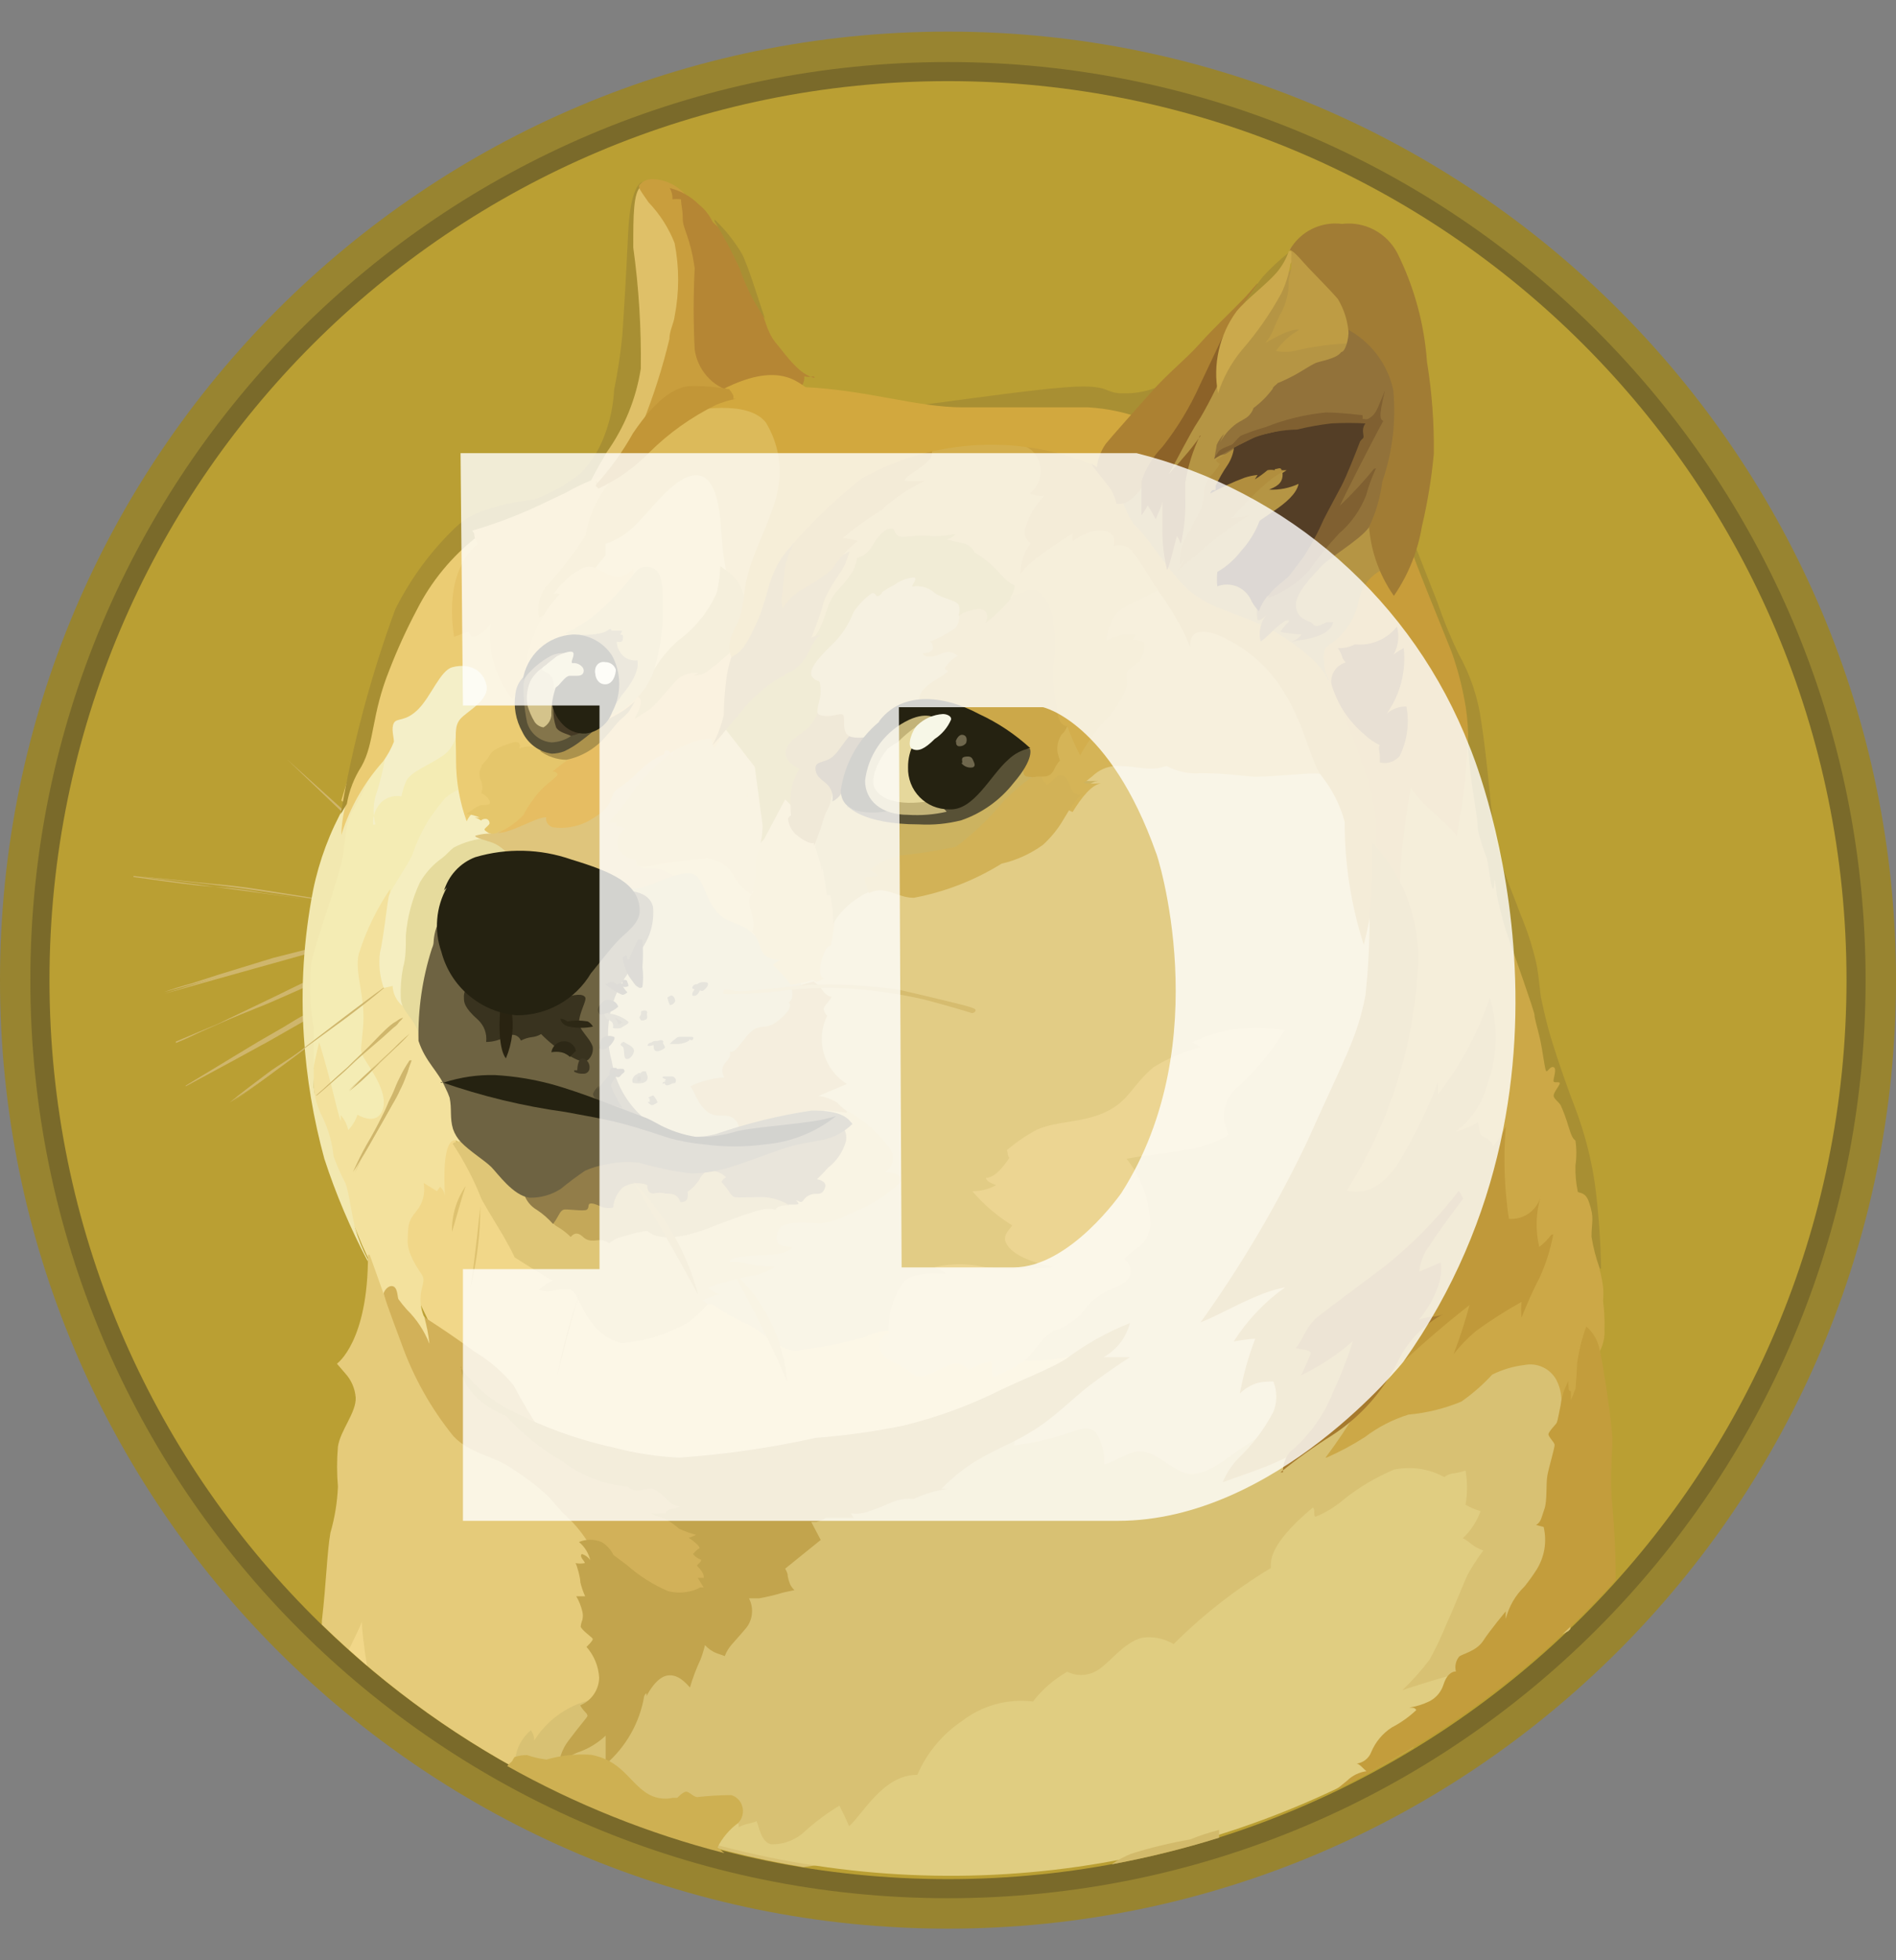 <svg width="30" height="31" viewBox="0 0 30 31" fill="none" xmlns="http://www.w3.org/2000/svg">
<rect x="0" y="0" width="30" height="31" fill="#808080" stroke="none"/>
<g clip-path="url(#clip0_0_2580)">
<path d="M15 30.5C23.284 30.5 30 23.784 30 15.5C30 7.216 23.284 0.5 15 0.5C6.716 0.5 0 7.216 0 15.5C0 23.784 6.716 30.5 15 30.5Z" fill="#988430"/>
<path d="M15 30.019C23.018 30.019 29.519 23.519 29.519 15.5C29.519 7.481 23.018 0.981 15 0.981C6.981 0.981 0.48 7.481 0.48 15.5C0.48 23.519 6.981 30.019 15 30.019Z" fill="#7A6A2A"/>
<path d="M15 29.717C22.852 29.717 29.217 23.352 29.217 15.5C29.217 7.648 22.852 1.283 15 1.283C7.148 1.283 0.783 7.648 0.783 15.5C0.783 23.352 7.148 29.717 15 29.717Z" fill="#BA9F33"/>
<path fill-rule="evenodd" clip-rule="evenodd" d="M6.558 13.901L6.304 13.664L6.05 13.431L5.796 13.194L5.672 13.075L5.537 12.961L4.538 12.005L5.558 12.924L5.677 13.042C5.716 13.085 5.758 13.124 5.802 13.161L6.055 13.399C6.136 13.475 6.223 13.55 6.304 13.636C6.385 13.723 6.471 13.799 6.558 13.874V13.901ZM2.112 13.853C2.112 13.853 3.333 13.977 3.927 14.063C4.521 14.15 6.201 14.403 6.201 14.403L2.112 13.853ZM2.112 13.853C2.453 13.88 2.798 13.917 3.139 13.955L3.646 14.004L3.906 14.036L4.159 14.074L5.18 14.236L5.688 14.317L6.196 14.409L5.688 14.344L5.18 14.268L4.159 14.123L3.906 14.079L3.646 14.047L3.139 14.004C2.798 13.966 2.453 13.917 2.112 13.869V13.853ZM6.077 14.722C6.077 14.722 4.775 15.052 4.338 15.176C3.9 15.3 2.598 15.716 2.598 15.716L6.077 14.744V14.722Z" fill="#CFB66C"/>
<path fill-rule="evenodd" clip-rule="evenodd" d="M6.077 14.722C5.79 14.809 5.504 14.89 5.207 14.965L4.321 15.197L3.457 15.451L3.03 15.57L2.593 15.689C2.733 15.64 2.879 15.592 3.025 15.554L3.457 15.414L4.321 15.149L5.196 14.927L6.061 14.722H6.077ZM2.782 16.494C2.922 16.44 4.575 15.673 4.942 15.495C5.131 15.403 5.688 15.203 5.688 15.203L2.782 16.494Z" fill="#CFB66C"/>
<path fill-rule="evenodd" clip-rule="evenodd" d="M2.782 16.494C2.906 16.445 3.025 16.391 3.144 16.332L3.506 16.164L4.224 15.819C4.468 15.705 4.7 15.581 4.948 15.473C5.072 15.419 5.202 15.376 5.326 15.332L5.515 15.273L5.71 15.219C5.472 15.332 5.218 15.43 4.975 15.543C4.732 15.657 4.489 15.759 4.246 15.867L3.511 16.164L2.782 16.472V16.494ZM2.939 17.169C2.939 17.169 4.435 16.294 4.948 16.008C5.218 15.862 6.088 15.43 6.088 15.43L2.939 17.169Z" fill="#CFB66C"/>
<path fill-rule="evenodd" clip-rule="evenodd" d="M2.938 17.169L3.705 16.704L4.089 16.472L4.483 16.245C4.613 16.164 4.737 16.089 4.872 16.018C4.935 15.977 5.002 15.943 5.072 15.916L5.277 15.813C5.542 15.684 5.817 15.549 6.098 15.435C5.839 15.597 5.558 15.732 5.31 15.878L4.915 16.089L4.527 16.31C4.391 16.386 4.267 16.462 4.132 16.532L3.738 16.748L2.938 17.18V17.169ZM6.077 15.624L4.861 16.559C4.564 16.791 3.678 17.428 3.678 17.428L6.077 15.624Z" fill="#CFB66C"/>
<path fill-rule="evenodd" clip-rule="evenodd" d="M11.414 21.377L10.938 20.475L11.214 19.346L13.185 18.584L12.348 16.861L12.764 15.122L13.542 13.561L15.951 13.183L17.717 11.497L21.542 11.789L22.293 15.873L20.845 21.015L20.024 23.678L16.686 23.802L15.141 22.733L13.326 21.976L11.414 21.377Z" fill="#E2CC85"/>
<path fill-rule="evenodd" clip-rule="evenodd" d="M17.285 21.345C16.886 21.492 16.46 21.547 16.037 21.506C15.81 21.204 14.216 21.058 14.216 21.058C14.032 21.03 13.843 21.06 13.676 21.145C13.348 21.24 13.011 21.308 12.672 21.35C12.358 21.425 12.045 21.02 11.807 20.934C11.619 20.847 11.438 20.744 11.267 20.626L10.592 20.561L9.182 19.989L7.022 17.855L6.481 18.768L6.298 19.897L6.946 21.231L8.691 22.825L12.094 23.689L14.114 23.095L16.642 22.014L17.285 21.345Z" fill="#F1D789"/>
<path fill-rule="evenodd" clip-rule="evenodd" d="M5.175 13.799L5.607 12.491L6.12 11.643L7.779 11.503L7.282 12.956L5.893 15.424L6.471 17.623L5.451 18.136L5.137 17.655L4.883 16.553L4.867 15.316L5.175 13.799Z" fill="#F4ECB4"/>
<path fill-rule="evenodd" clip-rule="evenodd" d="M7.022 21.258L6.704 20.81C6.654 20.684 6.641 20.548 6.666 20.415C6.715 20.226 6.709 20.215 6.666 20.145C6.623 20.075 6.439 19.832 6.45 19.605C6.461 19.378 6.45 19.319 6.59 19.151C6.64 19.09 6.677 19.019 6.696 18.942C6.716 18.866 6.718 18.786 6.704 18.708L6.914 18.838L6.963 18.768C6.986 18.787 7.004 18.811 7.017 18.838C7.03 18.865 7.038 18.895 7.039 18.924C7.039 18.795 6.99 18.184 7.147 18.049C7.303 17.914 7.59 18.698 7.59 18.698L7.417 17.552L7.022 16.407L6.223 15.327L6.174 14.15V14.058C5.96 14.374 5.792 14.72 5.677 15.084C5.607 15.386 5.78 15.759 5.748 16.202C5.715 16.645 5.677 16.602 5.785 16.775C5.894 16.948 6.153 17.315 6.05 17.563C5.948 17.812 5.656 17.628 5.656 17.628C5.627 17.719 5.577 17.802 5.51 17.871C5.491 17.783 5.45 17.702 5.391 17.634C5.394 17.666 5.394 17.698 5.391 17.731C5.391 17.731 5.337 17.563 5.289 17.353C5.24 17.142 5.121 16.704 5.051 16.483C5.018 16.596 4.948 16.942 4.948 16.942L4.986 17.482L5.186 18.217L5.38 18.698L5.564 19.286L5.726 19.681L5.861 19.978L5.975 20.658L6.515 21.242L6.806 21.371L7.022 21.263V21.258Z" fill="#F3E19D"/>
<path fill-rule="evenodd" clip-rule="evenodd" d="M5.461 12.729C5.222 13.149 5.051 13.605 4.954 14.079C4.806 14.841 4.756 15.617 4.808 16.391C4.85 17.045 4.959 17.693 5.132 18.325C5.314 18.884 5.544 19.426 5.818 19.945V19.913C5.734 19.755 5.667 19.588 5.618 19.416C5.553 19.157 5.526 18.876 5.467 18.714C5.394 18.576 5.331 18.433 5.278 18.287C5.257 18.073 5.198 17.865 5.105 17.671C5.026 17.522 4.978 17.359 4.964 17.191C4.964 16.883 4.964 16.543 4.964 16.256C4.903 15.916 4.891 15.568 4.927 15.225C4.97 14.981 5.224 14.285 5.38 13.734C5.483 13.377 5.424 13.08 5.607 12.772C5.758 12.528 5.871 12.262 5.942 11.984C5.985 11.811 5.445 12.729 5.445 12.729H5.461Z" fill="#F2E8B0"/>
<path fill-rule="evenodd" clip-rule="evenodd" d="M7.336 12.459C7.225 12.492 7.124 12.549 7.039 12.626C6.942 12.742 6.852 12.863 6.769 12.988C6.667 13.159 6.584 13.34 6.52 13.528C6.417 13.739 6.18 14.069 6.153 14.171C6.126 14.274 6.072 14.819 6.012 15.068C5.989 15.255 6.009 15.446 6.072 15.624L6.212 15.592C6.217 15.707 6.268 15.816 6.353 15.894C6.488 16.013 6.515 15.489 6.515 15.489L7.022 13.745L7.806 13.204L7.887 12.778L7.346 12.448L7.336 12.459Z" fill="#F5EEC0"/>
<path fill-rule="evenodd" clip-rule="evenodd" d="M7.719 13.253C7.53 13.264 7.346 13.316 7.178 13.404C7.108 13.458 7.081 13.502 7 13.566C6.854 13.668 6.733 13.801 6.644 13.955C6.521 14.217 6.446 14.499 6.422 14.787C6.422 14.976 6.422 15.149 6.379 15.295C6.348 15.453 6.335 15.614 6.341 15.775C6.341 16.008 6.606 16.132 6.627 16.397L7.124 16.143L7.562 14.296L8.556 13.674L8.016 13.042L7.713 13.248L7.719 13.253Z" fill="#E6DB9D"/>
<path fill-rule="evenodd" clip-rule="evenodd" d="M5.093 25.687V25.633C5.164 25.012 5.174 24.553 5.228 24.24C5.297 24.002 5.337 23.757 5.347 23.51C5.329 23.3 5.329 23.089 5.347 22.878C5.385 22.619 5.639 22.338 5.628 22.101C5.617 21.96 5.56 21.827 5.466 21.723L5.331 21.566C5.331 21.566 5.828 21.22 5.822 19.843H5.849L6.098 20.54L6.265 20.745L6.908 21.944L7.735 22.749L8.961 23.57L9.722 24.391L9.798 26.616L8.793 27.918L8.631 28.215C7.328 27.559 6.133 26.706 5.088 25.687H5.093Z" fill="#E5CB7A"/>
<path fill-rule="evenodd" clip-rule="evenodd" d="M8.151 27.821C8.173 27.642 8.262 27.477 8.4 27.362C8.435 27.409 8.453 27.465 8.454 27.524C8.562 27.351 8.706 27.203 8.875 27.09C9.045 26.976 9.236 26.899 9.437 26.865C9.612 26.846 9.779 26.78 9.922 26.676C10.064 26.572 10.176 26.432 10.247 26.271L11.63 25.012L13.218 23.554L15.125 22.873L16.043 22.646C16.061 22.715 16.061 22.788 16.043 22.857C16.353 22.822 16.657 22.751 16.95 22.646C17.107 22.587 17.253 22.565 17.334 22.646C17.434 22.798 17.481 22.978 17.469 23.159C17.658 23.116 17.874 22.938 18.047 22.954C18.322 22.954 18.587 23.311 18.852 23.311C19.116 23.311 19.392 23.078 19.646 22.9C19.802 22.792 20.024 22.662 20.154 22.571C20.456 22.349 23.637 21.377 23.637 21.377L24.756 21.447L24.934 22.646L24.847 25.763L24.815 25.795L19.738 28.447L12.716 29.528C11.139 29.268 9.618 28.744 8.216 27.977L8.184 27.821H8.151Z" fill="#D8C173"/>
<path fill-rule="evenodd" clip-rule="evenodd" d="M5.521 26.087C5.618 25.882 5.71 25.703 5.726 25.644C5.726 25.768 5.758 26.044 5.807 26.341L5.521 26.087Z" fill="#F1D789"/>
<path fill-rule="evenodd" clip-rule="evenodd" d="M10.657 29.036L11.57 28.788H11.646C11.661 28.801 11.673 28.817 11.681 28.836C11.688 28.855 11.691 28.875 11.689 28.896C11.802 28.831 11.9 28.842 11.97 28.799C12.008 28.874 12.04 29.133 12.202 29.166C12.302 29.169 12.401 29.151 12.493 29.115C12.586 29.079 12.671 29.024 12.742 28.955C12.909 28.805 13.09 28.671 13.282 28.555C13.336 28.663 13.39 28.771 13.434 28.88C13.633 28.718 13.974 28.058 14.514 28.069C14.662 27.725 14.906 27.431 15.216 27.221C15.536 26.972 15.942 26.859 16.345 26.908C16.492 26.717 16.676 26.558 16.885 26.438C16.953 26.471 17.028 26.489 17.104 26.489C17.18 26.489 17.255 26.471 17.323 26.438C17.533 26.341 17.771 25.963 18.084 25.898C18.253 25.877 18.424 25.913 18.57 26C19.033 25.538 19.55 25.134 20.11 24.796C20.11 24.72 20.04 24.45 20.774 23.84C20.817 23.878 20.774 23.98 20.817 23.986C20.97 23.923 21.112 23.837 21.239 23.732C21.487 23.529 21.764 23.364 22.06 23.24C22.33 23.185 22.612 23.227 22.854 23.359C22.887 23.333 22.926 23.314 22.967 23.305C23.043 23.296 23.117 23.28 23.189 23.256C23.22 23.435 23.22 23.618 23.189 23.797C23.264 23.839 23.344 23.873 23.426 23.899C23.368 24.062 23.272 24.208 23.145 24.326C23.27 24.385 23.286 24.456 23.47 24.52C23.378 24.642 23.295 24.771 23.221 24.904C23.167 25.017 22.978 25.493 22.892 25.671C22.813 25.867 22.723 26.058 22.622 26.244C22.491 26.417 22.346 26.579 22.189 26.73C22.335 26.676 22.924 26.497 23.172 26.433L22.362 27.637C20.626 28.678 18.688 29.337 16.677 29.57C14.666 29.803 12.629 29.604 10.7 28.988L10.657 29.036Z" fill="#E0CD81"/>
<path fill-rule="evenodd" clip-rule="evenodd" d="M7.778 13.183C7.693 13.18 7.607 13.191 7.524 13.215C7.481 13.242 7.735 13.302 7.811 13.334C7.934 13.39 8.037 13.485 8.102 13.604C8.592 13.87 9.099 14.103 9.62 14.301L10.663 14.247L11.025 13.75L10.339 13.15L10.803 11.735L10.182 11.843L8.643 12.745L7.876 13.042L7.768 13.183H7.778Z" fill="#DFC57C"/>
<path fill-rule="evenodd" clip-rule="evenodd" d="M10.068 13.653C10.084 13.677 10.106 13.697 10.131 13.711C10.157 13.726 10.185 13.733 10.214 13.734C10.304 13.724 10.395 13.733 10.48 13.761C10.566 13.789 10.645 13.835 10.711 13.896C10.846 14.069 11.251 14.625 11.251 14.625L12.169 14.954L12.229 13.874L11.23 13.177L10.085 13.599V13.653H10.068Z" fill="#E5CC7C"/>
<path fill-rule="evenodd" clip-rule="evenodd" d="M9.89 14.052C10.017 14.062 10.143 14.046 10.263 14.004C10.474 13.928 10.803 13.761 10.971 13.825C11.138 13.89 11.138 14.198 11.365 14.447C11.505 14.603 11.759 14.598 11.905 14.765C12.051 14.933 12.543 14.857 12.543 14.857L12.726 15.867L11.981 16.813L11.732 18.006H10.717L9.793 17.639L9.334 16.532L9.566 15.414L9.89 14.052Z" fill="#D2C281"/>
<path fill-rule="evenodd" clip-rule="evenodd" d="M11.851 14.101H11.926C11.896 14.127 11.873 14.161 11.861 14.199C11.85 14.238 11.85 14.279 11.861 14.317C11.888 14.452 11.964 14.625 11.899 14.733C11.951 14.791 11.99 14.859 12.013 14.933C12.056 15.052 12.067 15.16 12.337 15.181C12.296 15.202 12.26 15.229 12.229 15.262C12.335 15.354 12.43 15.459 12.51 15.576C12.63 15.557 12.749 15.53 12.866 15.495L12.92 15.527L13.034 15.478C13.034 15.478 12.925 15.441 13.001 15.181C13.077 14.922 13.142 14.965 13.147 14.949C13.173 14.832 13.191 14.713 13.201 14.592C13.234 14.425 13.255 14.255 13.266 14.085L13.19 13.237L12.753 12.972L12.423 12.643L12.088 13.275L11.867 13.496V14.036L11.894 14.096L11.851 14.101Z" fill="#E2C270"/>
<path fill-rule="evenodd" clip-rule="evenodd" d="M12.898 13.393C12.944 13.52 12.981 13.65 13.007 13.782C13.012 13.75 13.012 13.717 13.007 13.685C13.007 13.685 13.071 14.02 13.082 14.155C13.082 14.155 13.131 14.155 13.136 14.155C13.168 14.302 13.184 14.453 13.185 14.603C13.284 14.435 13.423 14.294 13.59 14.193C13.687 14.123 13.8 14.079 13.919 14.063C14.108 14.063 14.243 14.182 14.46 14.182C14.951 14.088 15.422 13.905 15.848 13.642C16.084 13.586 16.306 13.483 16.501 13.339C16.637 13.216 16.752 13.072 16.841 12.913C17.009 12.626 17.182 12.373 17.382 12.345C17.301 12.354 17.219 12.354 17.139 12.345C17.185 12.301 17.233 12.26 17.285 12.221C17.378 12.123 17.505 12.063 17.641 12.054C17.916 12.054 18.052 12.097 18.208 12.097C18.293 12.096 18.377 12.082 18.457 12.054C18.621 12.146 18.809 12.188 18.997 12.173C19.264 12.175 19.531 12.191 19.796 12.221C19.991 12.221 20.633 12.173 20.817 12.178C20.937 12.181 21.055 12.208 21.163 12.259L20.569 10.531L18.408 8.667L17.133 9.564L15.194 11.573L13.304 12.27L12.904 12.718V13.393H12.898Z" fill="#CCB360"/>
<path fill-rule="evenodd" clip-rule="evenodd" d="M17.15 12.383L17.285 12.275C17.381 12.181 17.507 12.124 17.641 12.113C17.917 12.113 18.057 12.156 18.214 12.156C18.297 12.155 18.379 12.141 18.457 12.113C18.622 12.202 18.81 12.242 18.997 12.227C19.364 12.227 19.607 12.264 19.802 12.281C19.996 12.297 20.634 12.227 20.817 12.232C20.939 12.239 21.058 12.268 21.168 12.319L20.898 11.541L20.585 10.947L19.688 9.969L18.608 9.332L18.241 9.229L17.285 9.818L16.404 12.097V12.578L16.971 12.842C17.117 12.605 17.274 12.41 17.42 12.389C17.342 12.393 17.265 12.393 17.188 12.389L17.15 12.383Z" fill="#D5B457"/>
<path fill-rule="evenodd" clip-rule="evenodd" d="M17.139 12.567C17.053 12.567 16.983 12.567 16.961 12.491C16.891 12.291 16.831 12.259 16.772 12.259C16.712 12.259 16.626 12.389 16.577 12.405C16.529 12.421 16.469 12.254 16.469 12.254L16.415 12.227C16.22 12.357 16.039 12.507 15.875 12.675C15.654 12.943 15.402 13.184 15.124 13.393C14.823 13.455 14.518 13.502 14.211 13.534C14.053 13.571 13.906 13.643 13.779 13.745C13.747 13.777 13.866 13.809 13.882 13.842C13.898 13.874 13.693 13.842 13.677 13.89C13.692 13.971 13.717 14.049 13.752 14.123C13.804 14.096 13.861 14.081 13.92 14.079C14.109 14.079 14.244 14.198 14.46 14.198C14.952 14.105 15.423 13.922 15.848 13.658C16.084 13.604 16.306 13.503 16.502 13.361C16.637 13.238 16.752 13.094 16.842 12.934C16.922 12.797 17.014 12.667 17.117 12.545L17.139 12.567Z" fill="#D2B257"/>
<path fill-rule="evenodd" clip-rule="evenodd" d="M9.409 24.58C9.29 24.335 9.123 24.117 8.918 23.937C8.788 23.802 8.713 23.694 8.626 23.619C8.475 23.483 8.312 23.36 8.14 23.251C7.811 23.008 7.454 23.008 7.173 22.711C6.819 22.273 6.541 21.778 6.352 21.247C6.131 20.659 6.071 20.475 6.071 20.453C6.071 20.432 6.131 20.324 6.212 20.34C6.293 20.356 6.287 20.507 6.304 20.545C6.346 20.603 6.391 20.659 6.439 20.712C6.594 20.865 6.716 21.049 6.795 21.253C6.78 21.11 6.753 20.969 6.714 20.831C6.714 20.831 7.141 21.101 7.503 21.372C7.742 21.513 7.954 21.696 8.129 21.912C8.273 22.185 8.432 22.45 8.605 22.706C9.182 22.964 9.775 23.184 10.382 23.365L11.17 23.953L11.559 24.807L11.257 25.288L10.668 25.417L9.723 24.991L9.42 24.58H9.409Z" fill="#D2B159"/>
<path fill-rule="evenodd" clip-rule="evenodd" d="M7.287 21.625C7.47 21.878 7.704 22.089 7.973 22.247C8.523 22.544 9.112 22.762 9.723 22.895C10.059 22.983 10.403 23.036 10.749 23.051C11.476 23 12.199 22.896 12.91 22.738C13.377 22.703 13.84 22.638 14.298 22.544C14.837 22.412 15.358 22.22 15.854 21.971C16.232 21.793 16.578 21.663 16.859 21.496C17.172 21.261 17.515 21.068 17.88 20.923C17.849 21.036 17.797 21.142 17.726 21.235C17.654 21.328 17.565 21.405 17.464 21.463H17.88C17.88 21.463 17.647 21.604 17.237 21.912C16.983 22.106 16.648 22.452 16.308 22.646C16.086 22.787 15.843 22.884 15.687 22.97C15.392 23.113 15.125 23.307 14.898 23.543H14.995C14.808 23.571 14.627 23.626 14.455 23.705C14.362 23.696 14.269 23.705 14.179 23.732C14.066 23.77 13.915 23.851 13.764 23.894C13.67 23.933 13.567 23.946 13.466 23.932L13.504 24.002C13.504 24.002 13.218 24.002 13.121 24.002H13.072C13.025 24.03 12.974 24.052 12.921 24.067H12.835C12.835 24.067 12.937 24.261 12.986 24.353L12.424 24.807C12.44 24.834 12.453 24.863 12.462 24.893C12.462 24.947 12.489 25.023 12.505 25.061C12.522 25.093 12.544 25.122 12.57 25.147L12.392 25.185C12.266 25.224 12.138 25.254 12.008 25.277H11.851C11.892 25.355 11.908 25.445 11.896 25.533C11.885 25.621 11.847 25.703 11.787 25.768C11.587 26.006 11.527 26.038 11.468 26.19L11.344 26.146C11.271 26.119 11.207 26.074 11.155 26.017C11.136 26.094 11.113 26.17 11.084 26.244C11.017 26.387 10.961 26.535 10.917 26.686C10.852 26.616 10.728 26.47 10.56 26.497C10.393 26.524 10.263 26.757 10.231 26.822C10.231 26.784 10.231 26.751 10.193 26.822C10.123 27.242 9.906 27.624 9.583 27.902C9.583 27.783 9.583 27.535 9.583 27.448C9.453 27.571 9.298 27.663 9.129 27.718C8.783 27.869 8.837 28.021 8.837 28.021C8.831 27.844 8.886 27.67 8.994 27.529C9.183 27.275 9.296 27.156 9.296 27.135C9.293 27.116 9.284 27.099 9.269 27.086C9.269 27.086 9.183 26.994 9.183 26.967C9.27 26.931 9.344 26.871 9.397 26.793C9.45 26.715 9.479 26.624 9.48 26.53C9.47 26.35 9.399 26.179 9.28 26.044C9.28 26.044 9.394 25.941 9.377 25.914C9.361 25.887 9.21 25.785 9.188 25.725C9.192 25.688 9.201 25.651 9.215 25.617C9.225 25.574 9.225 25.53 9.215 25.487C9.195 25.402 9.163 25.32 9.118 25.244H9.259C9.226 25.173 9.201 25.099 9.183 25.023C9.183 24.947 9.129 24.758 9.107 24.72C9.156 24.729 9.205 24.729 9.253 24.72C9.253 24.683 9.161 24.623 9.205 24.575C9.259 24.591 9.307 24.625 9.34 24.672C9.312 24.56 9.25 24.459 9.161 24.386C9.218 24.362 9.279 24.35 9.34 24.35C9.401 24.35 9.461 24.362 9.518 24.386C9.6 24.434 9.665 24.505 9.707 24.591L9.923 24.753C10.116 24.923 10.335 25.062 10.571 25.163C10.688 25.192 10.811 25.192 10.928 25.163C10.981 25.151 11.032 25.131 11.079 25.104H11.133L11.041 24.953H11.133C11.133 24.953 11.16 24.888 11.03 24.764C11.03 24.731 11.095 24.715 11.095 24.666C11.043 24.65 10.998 24.618 10.966 24.575C10.966 24.575 11.025 24.504 11.063 24.488C11.101 24.472 10.938 24.337 10.895 24.321C10.936 24.308 10.976 24.291 11.014 24.272C10.921 24.249 10.831 24.216 10.744 24.175C10.676 24.115 10.602 24.062 10.523 24.018C10.463 23.991 10.355 23.98 10.312 23.932C10.362 23.937 10.413 23.937 10.463 23.932H10.533C10.533 23.932 10.533 23.878 10.62 23.867C10.667 23.861 10.713 23.846 10.755 23.824C10.681 23.812 10.612 23.776 10.56 23.721C10.493 23.644 10.41 23.581 10.317 23.537C10.252 23.537 10.139 23.575 10.069 23.57C10.018 23.568 9.97 23.547 9.934 23.51C9.555 23.477 9.193 23.337 8.891 23.105C8.561 22.915 8.262 22.674 8.006 22.392C7.947 22.371 7.891 22.344 7.838 22.311C7.606 22.192 7.298 21.939 7.298 21.609L7.287 21.625Z" fill="#C2A44D"/>
<path fill-rule="evenodd" clip-rule="evenodd" d="M16.205 7.057C16.259 7.078 16.307 7.112 16.345 7.155C16.384 7.201 16.413 7.255 16.43 7.312C16.448 7.37 16.453 7.431 16.447 7.491C16.44 7.551 16.422 7.609 16.392 7.662C16.363 7.714 16.323 7.761 16.275 7.797C16.347 7.832 16.428 7.846 16.507 7.835C16.357 7.984 16.251 8.171 16.199 8.375C16.192 8.416 16.197 8.457 16.213 8.495C16.229 8.532 16.256 8.564 16.291 8.586C16.186 8.724 16.129 8.893 16.129 9.067C16.201 8.984 16.281 8.909 16.367 8.84C16.557 8.692 16.756 8.555 16.961 8.429C16.953 8.47 16.953 8.513 16.961 8.554C16.961 8.554 17.274 8.3 17.533 8.413C17.652 8.467 17.598 8.635 17.598 8.635C17.646 8.618 17.697 8.615 17.746 8.624C17.795 8.634 17.841 8.656 17.879 8.689C18.01 8.861 18.129 9.041 18.236 9.229C18.273 9.283 18.365 9.386 18.462 9.542C18.607 9.756 18.73 9.984 18.83 10.223C18.83 10.098 18.868 9.904 19.23 10.028C19.679 10.205 20.058 10.524 20.31 10.936C20.65 11.476 20.736 12.049 20.909 12.27C21.081 12.485 21.206 12.733 21.277 12.999C21.275 13.659 21.377 14.315 21.579 14.944C21.682 14.539 21.838 13.631 21.838 13.631L21.925 12.837L22.022 10.363L19.44 8.203L17.425 6.739L16.107 6.868L16.194 7.052L16.205 7.057Z" fill="#CAA13E"/>
<path fill-rule="evenodd" clip-rule="evenodd" d="M21.012 10.763C21.012 10.763 20.974 10.525 20.369 10.115C19.764 9.704 19.289 9.71 18.851 9.369C18.516 9.099 18.171 8.483 17.938 8.289C17.783 8.056 17.695 7.785 17.685 7.506L18.43 6.879L19.537 5.259L20.472 4.211L20.92 4.821L21.547 5.556L21.892 7.025L22.022 9.186L21.012 10.763Z" fill="#B59544"/>
<path fill-rule="evenodd" clip-rule="evenodd" d="M21.762 13.318C21.78 12.991 21.74 12.664 21.644 12.351C21.482 11.854 21.136 10.968 20.974 10.639C20.904 10.271 20.974 10.244 21.028 10.201C21.152 10.12 21.259 10.015 21.34 9.891C21.422 9.768 21.477 9.629 21.503 9.483C21.532 9.341 21.605 9.213 21.712 9.116C21.819 9.019 21.954 8.958 22.097 8.943L22.378 8.737L22.794 9.785L23.162 10.736L23.275 11.46L23.361 12.081L23.162 13.388L22.178 14.274L21.762 13.318Z" fill="#C89D3A"/>
<path fill-rule="evenodd" clip-rule="evenodd" d="M8.048 27.902L8.102 27.853C8.113 27.831 8.126 27.809 8.14 27.788C8.204 27.765 8.272 27.754 8.34 27.756C8.44 27.79 8.543 27.814 8.648 27.826C8.875 27.76 9.113 27.735 9.35 27.751C9.83 27.837 9.949 28.172 10.23 28.356C10.291 28.395 10.359 28.423 10.43 28.436C10.502 28.449 10.575 28.447 10.646 28.431H10.716C10.716 28.431 10.813 28.329 10.862 28.334C10.911 28.339 10.97 28.415 11.03 28.42C11.209 28.4 11.389 28.389 11.57 28.388C11.611 28.4 11.648 28.422 11.678 28.452C11.709 28.482 11.731 28.52 11.743 28.561C11.758 28.607 11.76 28.657 11.748 28.705C11.737 28.753 11.713 28.796 11.678 28.831C11.541 28.931 11.43 29.063 11.354 29.214L11.462 29.306C10.262 28.997 9.107 28.535 8.026 27.929L8.048 27.902Z" fill="#CEB052"/>
<path fill-rule="evenodd" clip-rule="evenodd" d="M20.974 23.051C21.156 22.808 21.326 22.556 21.481 22.295C21.611 22.036 21.066 18.773 21.066 18.773L22.146 15.176V14.004C22.169 13.483 22.228 12.965 22.324 12.454C22.475 12.724 22.945 13.048 23.048 13.22C23.165 12.639 23.224 12.047 23.226 11.454C23.359 11.959 23.462 12.471 23.534 12.988L23.75 13.923L24.031 14.917L24.344 15.97L24.522 16.704L24.631 16.883L24.722 17.185L24.809 17.515L25.052 18.293L25.198 18.924L25.311 20.08C25.335 20.169 25.353 20.259 25.365 20.351C25.372 20.424 25.372 20.498 25.365 20.572C25.384 20.722 25.392 20.874 25.387 21.026C25.393 21.113 25.38 21.201 25.351 21.284C25.321 21.367 25.274 21.443 25.214 21.506C25.077 21.81 24.993 22.136 24.965 22.468L24.695 22.29C24.724 22.13 24.7 21.964 24.625 21.82C24.576 21.732 24.501 21.662 24.409 21.62C24.318 21.578 24.216 21.567 24.117 21.587C23.941 21.608 23.769 21.66 23.61 21.739C23.464 21.898 23.301 22.041 23.123 22.165C22.856 22.276 22.574 22.345 22.286 22.371C22.037 22.448 21.803 22.569 21.595 22.727C21.402 22.851 21.2 22.959 20.99 23.051H20.974Z" fill="#CCA847"/>
<path fill-rule="evenodd" clip-rule="evenodd" d="M20.974 28.356H21.017C22.743 27.547 24.289 26.401 25.565 24.985C25.565 24.494 25.532 23.991 25.511 23.802C25.468 23.408 25.511 23.008 25.511 22.77C25.511 22.533 25.37 21.593 25.311 21.345C25.284 21.202 25.21 21.073 25.1 20.977C25.03 21.167 24.981 21.365 24.954 21.566C24.954 21.679 24.927 21.955 24.927 22.025C24.927 22.095 24.927 21.977 24.927 21.96C24.908 22.021 24.884 22.081 24.857 22.139C24.857 22.139 24.857 22.041 24.857 22.014C24.857 21.987 24.814 22.014 24.82 21.944C24.814 21.908 24.814 21.872 24.82 21.836C24.754 21.953 24.712 22.081 24.695 22.214C24.641 22.484 24.641 22.49 24.62 22.517C24.598 22.544 24.506 22.641 24.501 22.679C24.495 22.716 24.593 22.808 24.598 22.846C24.604 22.884 24.512 23.186 24.485 23.327C24.458 23.467 24.485 23.732 24.436 23.867C24.387 24.002 24.387 24.067 24.306 24.116L24.425 24.148C24.452 24.264 24.456 24.385 24.436 24.503C24.415 24.621 24.371 24.733 24.306 24.834C24.25 24.922 24.188 25.006 24.123 25.088C23.978 25.228 23.875 25.405 23.826 25.601C23.823 25.561 23.823 25.522 23.826 25.482C23.826 25.482 23.577 25.779 23.469 25.947C23.361 26.114 23.14 26.152 23.086 26.2C23.06 26.233 23.042 26.27 23.034 26.311C23.025 26.351 23.026 26.393 23.037 26.433C22.988 26.433 22.897 26.46 22.837 26.649C22.801 26.758 22.723 26.849 22.621 26.903C22.519 26.953 22.41 26.987 22.297 27.005C22.362 27.005 22.383 27.005 22.41 27.043C22.294 27.153 22.163 27.245 22.021 27.319C21.877 27.412 21.764 27.548 21.697 27.707C21.679 27.756 21.647 27.799 21.606 27.831C21.566 27.863 21.517 27.884 21.465 27.891C21.514 27.891 21.584 27.988 21.622 28.01C21.506 28.026 21.397 28.079 21.314 28.161C21.146 28.302 21.087 28.339 21.011 28.356H20.974Z" fill="#C39D3C"/>
<path fill-rule="evenodd" clip-rule="evenodd" d="M17.593 29.479C17.688 29.415 17.789 29.36 17.895 29.317C18.201 29.22 18.513 29.145 18.83 29.09C18.979 29.029 19.133 28.979 19.289 28.939V29.063C18.737 29.234 18.177 29.373 17.609 29.479H17.593Z" fill="#D2BA6B"/>
<path fill-rule="evenodd" clip-rule="evenodd" d="M24.577 19.519C24.534 19.756 24.461 19.986 24.361 20.205C24.22 20.469 24.075 20.837 24.075 20.837C24.067 20.754 24.067 20.671 24.075 20.588C23.826 20.727 23.586 20.88 23.356 21.047C23.225 21.157 23.105 21.28 23 21.415C23.098 21.16 23.182 20.9 23.253 20.637C22.758 21.025 22.285 21.442 21.838 21.885L20.515 22.965C20.363 23.047 20.206 23.121 20.045 23.186C19.818 23.278 19.548 23.365 19.348 23.44C19.406 23.294 19.495 23.161 19.607 23.051C19.824 22.84 20.007 22.596 20.148 22.328C20.21 22.173 20.21 22.001 20.148 21.847C20.083 21.847 19.931 21.847 19.829 21.895C19.75 21.928 19.679 21.976 19.618 22.036C19.673 21.741 19.754 21.452 19.861 21.172C19.737 21.172 19.521 21.215 19.521 21.215C19.735 20.879 20.012 20.587 20.337 20.356C20.179 20.388 20.025 20.437 19.878 20.502C19.575 20.626 19.245 20.815 18.997 20.912C19.644 20.008 20.21 19.048 20.688 18.044C21.26 16.759 21.476 16.424 21.606 15.738C21.652 15.305 21.674 14.871 21.671 14.436C21.706 14.062 21.717 13.687 21.703 13.312C22.189 13.82 22.453 14.5 22.438 15.203C22.389 16.49 22 17.741 21.309 18.827C21.455 18.87 21.849 18.919 22.211 18.249C22.421 17.888 22.601 17.511 22.751 17.12C22.757 17.183 22.757 17.247 22.751 17.309C23.11 16.851 23.388 16.334 23.572 15.781C23.711 16.226 23.698 16.705 23.534 17.142C23.459 17.446 23.279 17.713 23.027 17.898C23.153 17.867 23.273 17.816 23.383 17.747C23.416 17.839 23.383 17.936 23.47 17.974C23.556 18.012 23.615 18.071 23.626 18.131C23.703 18.033 23.77 17.928 23.826 17.817C23.786 18.304 23.802 18.793 23.875 19.276C23.989 19.284 24.103 19.252 24.196 19.185C24.288 19.117 24.355 19.02 24.382 18.908C24.301 19.171 24.292 19.451 24.355 19.719C24.427 19.665 24.491 19.601 24.544 19.529L24.577 19.519Z" fill="#C0993A"/>
<path fill-rule="evenodd" clip-rule="evenodd" d="M18.268 6.139C18.108 6.198 17.937 6.225 17.766 6.22C17.491 6.22 17.566 6.112 17.134 6.112C16.47 6.112 14.147 6.496 13.736 6.49C13.472 6.49 14.633 6.604 14.633 6.604L17.593 6.647L18.187 6.598L18.409 6.15L18.268 6.139Z" fill="#A88F33"/>
<path fill-rule="evenodd" clip-rule="evenodd" d="M10.598 11.924C10.399 12.084 10.217 12.265 10.058 12.464C9.932 12.657 9.789 12.837 9.631 13.005C9.672 13.01 9.714 13.01 9.755 13.005C9.759 13.014 9.761 13.024 9.761 13.034C9.761 13.044 9.759 13.055 9.755 13.064C9.781 13.061 9.807 13.063 9.831 13.072C9.855 13.08 9.877 13.094 9.896 13.113C9.866 13.129 9.841 13.151 9.82 13.177C9.8 13.204 9.785 13.234 9.777 13.267C9.769 13.299 9.767 13.333 9.773 13.366C9.779 13.399 9.791 13.43 9.809 13.458C9.841 13.499 9.881 13.532 9.927 13.556C9.972 13.58 10.022 13.595 10.074 13.599C10.074 13.599 10.031 13.717 10.203 13.707C10.527 13.645 10.853 13.6 11.181 13.572C11.273 13.579 11.362 13.611 11.439 13.663C11.515 13.715 11.577 13.786 11.619 13.869C11.764 14.101 11.889 14.139 11.889 14.139C11.947 13.965 11.969 13.781 11.954 13.599C12.023 13.427 12.062 13.244 12.067 13.059L11.943 12.129L11.403 11.433L10.69 11.832L10.636 11.967L10.598 11.924Z" fill="#E3C571"/>
<path d="M11.824 12.605C11.822 12.603 11.821 12.601 11.819 12.598C11.819 12.584 11.82 12.57 11.824 12.556C11.821 12.572 11.821 12.589 11.824 12.605Z" fill="#D8B65B"/>
<path fill-rule="evenodd" clip-rule="evenodd" d="M18.447 9.299C18.331 9.333 18.221 9.38 18.117 9.44C17.869 9.569 17.701 9.607 17.604 9.796C17.55 9.901 17.515 10.014 17.501 10.131C17.587 10.092 17.675 10.059 17.766 10.034C17.869 10.034 17.982 10.034 17.971 10.034C17.96 10.063 17.944 10.091 17.922 10.115C17.922 10.115 18.117 10.115 18.112 10.201C18.109 10.289 18.082 10.375 18.036 10.45C18.003 10.498 17.852 10.568 17.836 10.622C17.82 10.676 17.836 10.741 17.836 10.833C17.763 11.05 17.639 11.246 17.474 11.406C17.326 11.57 17.198 11.752 17.091 11.946C17.014 11.799 16.947 11.648 16.891 11.492L16.588 11.659L15.989 9.58V9.44C16.028 9.385 16.052 9.322 16.059 9.256C15.967 9.223 15.956 9.202 15.838 9.088C15.721 8.948 15.58 8.829 15.422 8.737C15.403 8.696 15.373 8.66 15.336 8.633C15.3 8.607 15.256 8.591 15.211 8.586L14.979 8.532C15.036 8.517 15.086 8.485 15.124 8.44C15.006 8.467 14.884 8.48 14.763 8.478C14.653 8.466 14.543 8.466 14.433 8.478C14.325 8.478 14.195 8.543 14.147 8.375C14.093 8.332 13.979 8.375 13.882 8.51C13.785 8.645 13.747 8.77 13.563 8.824C13.549 8.907 13.519 8.988 13.477 9.061C13.4 9.17 13.315 9.273 13.223 9.369C13.045 9.585 13.072 9.909 12.786 10.196C12.499 10.482 12.834 9.461 12.834 9.461L13.299 8.381L14.584 7.079L16.621 6.939L16.821 8.019L17.814 8.359L18.447 9.321V9.299Z" fill="#D3AE4D"/>
<path fill-rule="evenodd" clip-rule="evenodd" d="M18.771 9.531L17.912 8.294L17.312 7.835C17.312 7.835 16.886 7.047 16.853 7.02C16.628 6.981 16.401 6.956 16.172 6.944L16.221 7.063C16.276 7.082 16.325 7.115 16.362 7.16C16.4 7.206 16.429 7.26 16.447 7.318C16.464 7.376 16.47 7.436 16.463 7.496C16.457 7.556 16.438 7.614 16.409 7.667C16.379 7.72 16.339 7.766 16.291 7.803C16.363 7.838 16.444 7.851 16.524 7.841C16.374 7.989 16.267 8.176 16.216 8.381C16.208 8.421 16.213 8.463 16.229 8.5C16.246 8.538 16.273 8.569 16.308 8.591C16.202 8.73 16.145 8.899 16.145 9.072C16.217 8.987 16.296 8.909 16.383 8.84C16.567 8.699 16.81 8.537 16.977 8.435C16.969 8.476 16.969 8.518 16.977 8.559C16.977 8.559 17.285 8.305 17.55 8.419C17.669 8.473 17.615 8.64 17.615 8.64C17.662 8.624 17.713 8.62 17.762 8.629C17.812 8.639 17.858 8.661 17.896 8.694C18.026 8.866 18.145 9.047 18.252 9.234C18.29 9.288 18.382 9.391 18.479 9.547C18.619 9.76 18.736 9.986 18.83 10.223C18.83 10.126 18.83 9.99 19.024 9.99L18.771 9.537V9.531Z" fill="#CAA13E"/>
<path fill-rule="evenodd" clip-rule="evenodd" d="M5.941 13.037C5.902 12.892 5.902 12.739 5.941 12.594C6.035 12.313 6.098 12.024 6.13 11.73C6.173 11.393 6.272 11.067 6.422 10.763L7.2 10.406L7.74 10.558L7.902 11.292L7.205 11.676C7.169 11.801 7.086 11.907 6.973 11.973C6.779 12.102 6.509 12.205 6.433 12.34C6.396 12.421 6.368 12.506 6.352 12.594C6.295 12.584 6.237 12.587 6.182 12.602C6.126 12.618 6.076 12.647 6.033 12.686C5.988 12.733 5.953 12.789 5.93 12.85C5.908 12.912 5.899 12.977 5.904 13.042L5.941 13.037Z" fill="#F4EFC8"/>
<path fill-rule="evenodd" clip-rule="evenodd" d="M7.497 12.842C7.448 12.881 7.409 12.931 7.384 12.988C7.273 12.682 7.216 12.358 7.216 12.032C7.216 11.616 7.184 11.492 7.281 11.373C7.378 11.254 7.751 11.076 7.697 10.833C7.643 10.59 7.422 10.482 7.157 10.552C6.968 10.601 6.822 11.011 6.617 11.217C6.411 11.422 6.282 11.346 6.233 11.433C6.185 11.519 6.233 11.659 6.233 11.73C6.189 11.841 6.131 11.947 6.06 12.043C5.76 12.378 5.535 12.774 5.401 13.204C5.405 13.04 5.429 12.877 5.472 12.718L5.401 12.659L5.639 11.87L5.796 11.222L6.141 10.142L6.757 9.034L7.351 8.37L7.967 8.413L8.043 9.342L8.394 11.087L9.182 12L7.989 12.799L7.519 12.842H7.497Z" fill="#EBCC73"/>
<path fill-rule="evenodd" clip-rule="evenodd" d="M7.865 13.172C7.865 13.172 7.767 13.199 7.729 13.172C7.692 13.145 7.654 13.129 7.67 13.107C7.686 13.085 7.746 13.042 7.746 13.021C7.746 13.012 7.745 13.004 7.743 12.995C7.74 12.987 7.736 12.98 7.731 12.973C7.725 12.967 7.718 12.961 7.711 12.957C7.703 12.954 7.695 12.951 7.686 12.95C7.627 12.95 7.611 12.977 7.611 12.977C7.582 12.954 7.549 12.938 7.513 12.929H7.594C7.527 12.902 7.456 12.882 7.384 12.869C7.443 12.832 7.562 12.729 7.638 12.729C7.713 12.729 7.767 12.729 7.751 12.675C7.738 12.646 7.72 12.619 7.697 12.597C7.673 12.574 7.646 12.557 7.616 12.545C7.616 12.518 7.654 12.475 7.616 12.356C7.597 12.322 7.586 12.283 7.586 12.243C7.586 12.203 7.597 12.164 7.616 12.129C7.616 12.092 7.697 12.027 7.724 11.984C7.751 11.94 7.778 11.886 7.827 11.859C7.884 11.828 7.943 11.8 8.005 11.778C8.091 11.751 8.162 11.713 8.21 11.751C8.221 11.763 8.227 11.779 8.227 11.794C8.227 11.81 8.221 11.826 8.21 11.838C8.312 11.796 8.427 11.796 8.529 11.838C8.704 11.896 8.885 11.936 9.069 11.957L9.199 12.221L8.329 12.967L7.973 13.145H7.902L7.865 13.172Z" fill="#E5C66B"/>
<path fill-rule="evenodd" clip-rule="evenodd" d="M9.074 11.957C8.959 12.031 8.849 12.112 8.745 12.2C8.777 12.2 8.842 12.227 8.815 12.264C8.788 12.302 8.61 12.427 8.512 12.545C8.423 12.652 8.345 12.768 8.28 12.891C8.165 13.011 8.027 13.106 7.875 13.172C8.102 13.172 8.475 12.924 8.642 12.924C8.639 12.942 8.64 12.962 8.644 12.98C8.649 12.999 8.658 13.016 8.669 13.031C8.681 13.046 8.695 13.059 8.712 13.068C8.729 13.078 8.747 13.084 8.766 13.085C8.993 13.112 9.222 13.055 9.409 12.924C9.739 12.724 9.63 12.572 9.771 12.475C10.036 12.302 10.138 12.146 10.284 12.049C10.352 11.999 10.427 11.959 10.505 11.93C10.505 11.93 10.505 11.859 10.554 11.865C10.566 11.867 10.577 11.872 10.586 11.88C10.596 11.887 10.603 11.897 10.608 11.908C10.782 11.791 10.979 11.713 11.186 11.681C11.195 11.683 11.204 11.683 11.213 11.681C11.213 11.681 11.213 11.681 11.24 11.681C11.267 11.681 11.273 11.778 11.294 11.816C11.316 11.854 11.451 11.562 11.451 11.562L11.694 10.866V10.185L11.505 10.223L10.046 10.833L9.182 11.741L9.085 11.957H9.074Z" fill="#E6BD62"/>
<path fill-rule="evenodd" clip-rule="evenodd" d="M13.218 8.813C13.296 8.795 13.371 8.764 13.439 8.721C13.412 8.845 13.361 8.963 13.288 9.067C13.197 9.194 13.117 9.33 13.05 9.472C12.992 9.679 12.922 9.883 12.84 10.082C12.885 10.062 12.932 10.048 12.98 10.039C12.924 10.09 12.876 10.15 12.84 10.217C12.784 10.374 12.683 10.509 12.548 10.606C12.305 10.72 12.084 10.876 11.895 11.065C11.652 11.33 11.398 11.665 11.273 11.784C11.354 11.632 11.414 11.471 11.452 11.303C11.455 11.122 11.467 10.942 11.489 10.763C11.515 10.517 11.596 10.281 11.727 10.072C11.944 9.568 12.124 9.05 12.267 8.521L12.996 8.284L13.218 8.824V8.813Z" fill="#B6933F"/>
<path fill-rule="evenodd" clip-rule="evenodd" d="M12.688 8.365C12.568 8.549 12.478 8.751 12.423 8.964C12.403 9.097 12.391 9.23 12.385 9.364C12.364 9.447 12.364 9.535 12.385 9.618C12.461 9.496 12.564 9.394 12.688 9.321C12.86 9.231 13.021 9.122 13.168 8.997C13.278 8.828 13.415 8.678 13.574 8.554C13.495 8.533 13.416 8.517 13.336 8.505C13.531 8.344 13.737 8.197 13.952 8.062C14.155 7.874 14.386 7.719 14.638 7.603C14.528 7.611 14.418 7.611 14.308 7.603C14.357 7.5 14.524 7.452 14.692 7.284C14.859 7.117 14.589 6.868 14.589 6.868L13.309 7.646L12.688 8.375V8.365Z" fill="#C49937"/>
<path fill-rule="evenodd" clip-rule="evenodd" d="M9.215 7.787L9.247 7.554L9.615 6.971L9.993 5.939V4.53L9.966 3.714L10.025 3.179L10.074 3.006L10.122 2.942L10.436 3.104L10.868 3.692L10.911 4.827L10.49 6.615L9.29 7.922L9.215 7.787Z" fill="#DFC068"/>
<path fill-rule="evenodd" clip-rule="evenodd" d="M10.171 2.877C10.171 2.877 9.977 2.877 9.939 3.682C9.901 4.486 9.874 4.897 9.847 5.302C9.819 5.592 9.775 5.881 9.717 6.166C9.704 6.422 9.649 6.674 9.555 6.912C9.472 7.128 9.345 7.325 9.182 7.49C8.963 7.665 8.717 7.804 8.453 7.9C8.156 7.93 7.864 7.997 7.584 8.1C7.45 8.153 7.328 8.23 7.222 8.327C6.826 8.703 6.498 9.145 6.255 9.634C5.868 10.685 5.579 11.77 5.391 12.875L5.488 12.713C5.525 12.501 5.604 12.299 5.72 12.119C5.931 11.741 5.871 11.314 6.163 10.59C6.288 10.267 6.433 9.951 6.595 9.645C6.823 9.194 7.148 8.8 7.546 8.489C7.891 8.27 8.277 8.125 8.68 8.062L9.334 7.63C9.334 7.63 9.447 7.409 9.598 7.155C9.879 6.762 10.064 6.309 10.139 5.831C10.148 5.19 10.108 4.549 10.02 3.914C10.02 3.411 10.02 3.039 10.144 2.947C10.268 2.855 10.144 2.893 10.144 2.893L10.171 2.877Z" fill="#A88F33"/>
<path fill-rule="evenodd" clip-rule="evenodd" d="M10.171 6.685C10.343 6.254 10.484 5.812 10.592 5.361C10.592 5.232 10.663 5.107 10.674 5.005C10.749 4.621 10.749 4.227 10.674 3.844C10.58 3.605 10.44 3.386 10.263 3.201C10.144 3.028 10.09 2.963 10.117 2.925C10.143 2.895 10.176 2.871 10.212 2.855C10.248 2.839 10.288 2.832 10.328 2.833C10.426 2.836 10.522 2.859 10.61 2.901C10.698 2.943 10.777 3.002 10.841 3.077C11.004 3.371 11.117 3.69 11.176 4.022L11.343 4.994L11.743 6.215L10.187 6.69L10.171 6.685Z" fill="#C99E3D"/>
<path fill-rule="evenodd" clip-rule="evenodd" d="M12.877 5.95C12.828 5.964 12.775 5.964 12.726 5.95C12.73 5.99 12.724 6.03 12.706 6.067C12.689 6.103 12.662 6.134 12.629 6.155C12.277 6.144 11.925 6.157 11.575 6.193C11.424 6.151 11.288 6.066 11.184 5.948C11.081 5.83 11.014 5.684 10.992 5.529C10.97 5.101 10.97 4.671 10.992 4.243C10.922 3.741 10.803 3.622 10.803 3.46C10.803 3.298 10.776 3.255 10.776 3.152C10.731 3.147 10.686 3.147 10.641 3.152C10.643 3.09 10.628 3.028 10.598 2.974C10.771 3.017 10.93 3.107 11.057 3.233C11.151 3.308 11.227 3.404 11.278 3.514C11.46 3.668 11.615 3.85 11.737 4.054C11.862 4.303 12.11 5.134 12.164 5.237C12.199 5.32 12.249 5.397 12.31 5.464C12.45 5.637 12.656 5.928 12.888 5.977L12.877 5.95Z" fill="#B58634"/>
<path fill-rule="evenodd" clip-rule="evenodd" d="M11.306 3.498C11.451 3.737 11.582 3.984 11.7 4.238C11.797 4.523 11.934 4.794 12.105 5.043C12.008 4.762 11.84 4.205 11.738 4.011C11.619 3.812 11.474 3.63 11.306 3.471V3.498Z" fill="#A88F33"/>
<path fill-rule="evenodd" clip-rule="evenodd" d="M9.653 7.49C9.408 7.564 9.173 7.666 8.951 7.792L8.519 7.997C8.18 8.155 7.83 8.287 7.471 8.392L7.503 8.435C7.504 8.496 7.525 8.554 7.563 8.602C7.525 8.64 7.022 8.97 7.184 10.072C7.276 10.039 7.395 9.99 7.411 9.99C7.428 9.99 7.444 10.072 7.482 10.072C7.54 10.057 7.595 10.031 7.643 9.994C7.691 9.958 7.732 9.913 7.762 9.861C7.714 10.286 7.837 10.714 8.103 11.049C8.178 10.963 8.362 10.682 8.362 10.682V10.59C8.376 10.386 8.416 10.185 8.481 9.99C8.55 9.808 8.653 9.639 8.783 9.494L9.82 8.014L9.664 7.473L9.653 7.49Z" fill="#E6C367"/>
<path fill-rule="evenodd" clip-rule="evenodd" d="M8.68 9.683C8.635 9.718 8.584 9.745 8.529 9.764C8.512 9.682 8.512 9.597 8.53 9.515C8.548 9.433 8.582 9.356 8.632 9.288C8.865 9.035 9.076 8.762 9.264 8.473C9.332 8.049 9.553 7.665 9.885 7.392C10.468 6.852 10.695 6.69 10.695 6.69L11.635 6.215L12.796 6.674L12.218 8.926L11.77 10.007L9.998 9.672L8.68 9.683Z" fill="#DCBA5A"/>
<path fill-rule="evenodd" clip-rule="evenodd" d="M9.36 9.056L9.582 8.781V8.602C9.776 8.534 9.951 8.419 10.09 8.267C10.354 7.997 10.722 7.484 11.046 7.517C11.37 7.549 11.397 8.213 11.413 8.402C11.429 8.686 11.469 8.968 11.532 9.245C11.602 9.472 10.743 10.325 10.743 10.325L10.16 10.763L9.36 9.061V9.056Z" fill="#E9CE77"/>
<path fill-rule="evenodd" clip-rule="evenodd" d="M10.041 11.357C10.041 11.357 10.225 11.076 10.09 11.017C10.153 10.892 10.227 10.772 10.311 10.66C10.42 10.454 10.566 10.271 10.743 10.12C11.005 9.927 11.212 9.668 11.343 9.369C11.374 9.233 11.392 9.093 11.397 8.953L11.51 9.034C11.611 9.106 11.69 9.205 11.738 9.32C11.786 9.434 11.8 9.56 11.78 9.683C11.777 9.897 11.709 10.106 11.586 10.282C11.505 10.362 11.421 10.438 11.332 10.509C11.219 10.585 11.175 10.677 10.981 10.682L11.051 10.644C10.943 10.632 10.834 10.659 10.743 10.72C10.635 10.817 10.408 11.114 10.295 11.206L10.057 11.362L10.041 11.357Z" fill="#CDAE50"/>
<path fill-rule="evenodd" clip-rule="evenodd" d="M18.117 6.636C17.83 6.525 17.527 6.46 17.22 6.442C16.712 6.442 15.967 6.442 15.238 6.442C14.509 6.442 13.736 6.172 12.748 6.123C12.586 6.026 12.17 5.583 10.879 6.501C10.954 6.501 11.819 6.307 12.116 6.679C12.221 6.849 12.29 7.039 12.32 7.237C12.35 7.435 12.339 7.636 12.289 7.83C12.213 8.165 11.959 8.656 11.857 8.997C11.754 9.337 11.781 9.537 11.705 9.758C11.63 9.98 11.473 10.12 11.57 10.396C11.694 10.315 11.759 10.315 11.97 9.855C12.181 9.396 12.137 9.045 12.51 8.645C12.85 8.249 13.228 7.887 13.639 7.565C14.206 7.249 14.839 7.069 15.487 7.038C16.136 7.007 16.782 7.127 17.377 7.387C17.809 7.344 18.139 6.625 18.139 6.625L18.117 6.636Z" fill="#D2A83E"/>
<path fill-rule="evenodd" clip-rule="evenodd" d="M11.603 6.307C11.605 6.289 11.605 6.271 11.603 6.253C11.585 6.218 11.563 6.185 11.538 6.155C11.326 6.116 11.111 6.1 10.895 6.107C10.517 6.145 10.177 6.614 10.015 6.852C9.853 7.142 9.659 7.412 9.437 7.657C9.441 7.648 9.443 7.639 9.443 7.63C9.443 7.621 9.441 7.611 9.437 7.603C9.437 7.603 9.437 7.603 9.437 7.646C9.437 7.689 9.41 7.684 9.437 7.695L9.469 7.727C9.77 7.586 10.043 7.392 10.274 7.155C10.582 6.849 10.938 6.596 11.327 6.404C11.43 6.361 11.537 6.328 11.646 6.307H11.603Z" fill="#C29637"/>
<path fill-rule="evenodd" clip-rule="evenodd" d="M19.894 4.481L19.715 4.686C19.499 4.913 19.218 5.172 18.981 5.437C18.743 5.702 18.495 5.885 18.203 6.215C17.911 6.544 17.582 6.912 17.495 7.02C17.419 7.13 17.37 7.258 17.355 7.392C17.328 7.37 17.299 7.35 17.269 7.333C17.289 7.369 17.312 7.404 17.339 7.436L17.544 7.695C17.604 7.777 17.646 7.871 17.668 7.97C17.701 7.97 17.884 8.014 18.122 7.63C18.36 7.247 18.662 6.825 18.662 6.825L19.148 6.107L19.445 5.491L19.834 4.821L19.894 4.492V4.481Z" fill="#AC8132"/>
<path fill-rule="evenodd" clip-rule="evenodd" d="M20.391 3.995C20.244 4.111 20.106 4.239 19.98 4.378C19.867 4.519 19.597 4.918 19.597 4.918H19.694L20.185 4.481L20.38 4.141V4.027L20.391 3.995Z" fill="#A88F33"/>
<path fill-rule="evenodd" clip-rule="evenodd" d="M20.299 23.284C20.297 23.168 20.335 23.056 20.407 22.965C20.712 22.711 20.948 22.384 21.093 22.014C21.215 21.753 21.32 21.485 21.406 21.209C21.159 21.427 20.882 21.608 20.585 21.75C20.66 21.598 20.704 21.496 20.736 21.415C20.768 21.334 20.52 21.339 20.504 21.317C20.601 21.22 20.655 20.983 20.849 20.826C21.044 20.669 21.568 20.286 21.93 20.01C22.359 19.665 22.745 19.27 23.08 18.833C23.109 18.871 23.133 18.913 23.151 18.957C23.151 18.957 22.794 19.422 22.61 19.713C22.523 19.827 22.47 19.964 22.459 20.108L22.794 19.967C22.794 19.967 22.891 20.324 22.454 20.869C22.643 20.799 22.718 20.842 22.832 20.783C22.541 20.942 22.302 21.182 22.146 21.474C21.909 21.978 21.535 22.405 21.066 22.706C20.786 22.882 20.517 23.075 20.261 23.284H20.299Z" fill="#A67A2E"/>
<path fill-rule="evenodd" clip-rule="evenodd" d="M18.986 6.89C18.874 7.124 18.796 7.374 18.754 7.63C18.754 7.706 18.754 7.765 18.754 7.857C18.764 8.107 18.74 8.358 18.684 8.602C18.669 8.558 18.649 8.517 18.624 8.478C18.586 8.581 18.522 8.899 18.468 9.018C18.414 8.799 18.389 8.574 18.392 8.348C18.392 8.035 18.392 7.97 18.392 7.905C18.392 8.003 18.311 8.132 18.289 8.213C18.252 8.149 18.208 8.062 18.16 7.992C18.132 8.047 18.099 8.099 18.062 8.149C18.062 8.116 18.062 8.04 18.062 7.932C18.062 7.824 18.062 7.641 18.062 7.608C18.13 7.406 18.243 7.221 18.392 7.068C18.633 6.763 18.834 6.429 18.992 6.074L19.402 5.21H19.651L19.289 6.047C19.289 6.047 19.067 6.501 18.954 6.668C18.84 6.836 18.597 7.317 18.489 7.506C18.57 7.403 18.635 7.349 18.711 7.252C18.814 7.137 18.909 7.017 18.997 6.89H18.986Z" fill="#8C6228"/>
<path fill-rule="evenodd" clip-rule="evenodd" d="M20.396 3.962C20.354 4.089 20.288 4.206 20.202 4.308C20.051 4.486 19.727 4.729 19.57 4.918C19.433 5.103 19.336 5.314 19.285 5.538C19.234 5.762 19.23 5.995 19.273 6.22C19.354 5.97 19.483 5.737 19.651 5.534C19.89 5.26 20.098 4.961 20.272 4.643C20.345 4.493 20.394 4.333 20.418 4.168L20.467 4.108L20.434 3.973H20.391L20.396 3.962Z" fill="#CBA94C"/>
<path fill-rule="evenodd" clip-rule="evenodd" d="M25.312 20.059C25.253 19.896 25.209 19.728 25.182 19.557C25.182 19.319 25.231 19.27 25.144 19.016C25.09 18.849 24.993 18.871 24.966 18.849C24.937 18.712 24.924 18.573 24.928 18.433C24.947 18.302 24.947 18.169 24.928 18.039C24.891 18.006 24.869 17.985 24.815 17.806C24.783 17.696 24.743 17.588 24.696 17.482C24.669 17.428 24.583 17.38 24.583 17.326C24.583 17.272 24.68 17.164 24.68 17.131C24.68 17.099 24.599 17.131 24.583 17.104C24.567 17.077 24.642 16.899 24.583 16.877C24.523 16.856 24.485 16.964 24.464 16.937C24.442 16.91 24.41 16.618 24.367 16.429C24.323 16.24 24.28 16.105 24.28 16.051C24.28 15.997 23.945 15.052 23.864 14.825C23.8 14.632 23.745 14.435 23.702 14.236C23.675 14.123 23.659 13.89 23.648 13.917C23.637 13.944 23.648 14.058 23.621 14.053C23.594 14.047 23.546 13.636 23.524 13.566C23.466 13.421 23.419 13.271 23.384 13.118C23.384 12.956 23.302 12.529 23.27 12.243C23.238 11.957 23.227 11.843 23.227 11.741C23.233 11.56 23.222 11.379 23.195 11.2C23.147 10.897 23.071 10.598 22.968 10.309C22.806 9.899 22.373 8.856 22.298 8.597C22.298 8.532 22.379 8.597 22.379 8.597C22.379 8.597 22.59 9.137 22.746 9.531C22.84 9.806 22.95 10.075 23.076 10.336C23.265 10.669 23.388 11.036 23.438 11.416C23.54 12.07 23.573 12.675 23.637 13.08C23.667 13.281 23.71 13.48 23.767 13.674C23.832 13.896 23.934 14.123 24.064 14.474C24.166 14.717 24.247 14.968 24.307 15.225C24.361 15.489 24.361 15.694 24.394 15.829C24.426 15.965 24.464 16.17 24.567 16.499C24.669 16.829 24.82 17.256 24.923 17.52C25.071 17.909 25.176 18.313 25.236 18.725C25.293 19.169 25.326 19.616 25.334 20.064L25.312 20.059Z" fill="#A88F33"/>
<path fill-rule="evenodd" clip-rule="evenodd" d="M20.407 3.93V3.962C20.407 3.962 20.439 3.962 20.433 4.022C20.428 4.081 20.433 4.157 20.433 4.222C20.433 4.286 20.396 4.373 20.39 4.427C20.399 4.626 20.348 4.824 20.244 4.994C20.201 5.086 20.169 5.161 20.147 5.215C20.117 5.293 20.073 5.364 20.018 5.426C20.104 5.378 20.412 5.188 20.558 5.215C20.411 5.297 20.285 5.412 20.19 5.55C20.285 5.569 20.382 5.569 20.477 5.55C20.75 5.485 21.028 5.445 21.308 5.432C21.6 5.432 21.487 5.086 21.487 5.086L21.152 4.351L20.525 3.908H20.428L20.407 3.93Z" fill="#BE9C44"/>
<path fill-rule="evenodd" clip-rule="evenodd" d="M22.055 9.423C21.798 9.057 21.659 8.622 21.655 8.175C21.583 7.378 21.554 6.578 21.569 5.777L21.336 5.237C21.319 5.057 21.262 4.884 21.169 4.729C21.05 4.589 20.818 4.357 20.71 4.243C20.602 4.13 20.483 3.973 20.407 3.952C20.489 3.809 20.611 3.694 20.758 3.621C20.905 3.548 21.071 3.52 21.234 3.541C21.411 3.519 21.59 3.553 21.748 3.637C21.905 3.721 22.033 3.852 22.114 4.011C22.379 4.546 22.537 5.128 22.579 5.723C22.657 6.203 22.693 6.69 22.687 7.176C22.651 7.564 22.588 7.948 22.498 8.327C22.434 8.714 22.286 9.083 22.066 9.407L22.055 9.423Z" fill="#A17C34"/>
<path fill-rule="evenodd" clip-rule="evenodd" d="M21.169 10.25C21.262 10.254 21.355 10.233 21.439 10.19C21.564 10.203 21.691 10.184 21.807 10.135C21.923 10.086 22.025 10.008 22.103 9.909C22.124 9.983 22.13 10.06 22.121 10.136C22.112 10.212 22.087 10.286 22.049 10.352C22.1 10.313 22.154 10.279 22.211 10.25C22.251 10.617 22.155 10.986 21.941 11.287C22.027 11.211 22.139 11.171 22.254 11.173C22.304 11.439 22.266 11.714 22.146 11.957C22.108 12.001 22.059 12.034 22.004 12.052C21.949 12.07 21.89 12.072 21.833 12.059V11.957C21.833 11.892 21.8 11.827 21.833 11.784C21.741 11.741 21.657 11.682 21.584 11.611C21.336 11.404 21.156 11.127 21.066 10.817C21.057 10.742 21.075 10.667 21.116 10.605C21.158 10.542 21.22 10.497 21.293 10.477C21.275 10.456 21.259 10.435 21.244 10.412C21.23 10.353 21.205 10.298 21.169 10.25Z" fill="#8C6228"/>
<path fill-rule="evenodd" clip-rule="evenodd" d="M19.294 7.198C19.294 7.198 19.294 7.198 19.219 7.257C19.219 7.182 19.246 7.106 19.251 7.036C19.28 6.97 19.321 6.91 19.37 6.858C19.332 6.928 19.305 6.993 19.305 6.993C19.362 6.892 19.437 6.802 19.527 6.728C19.619 6.652 19.732 6.62 19.78 6.55C19.805 6.521 19.823 6.488 19.834 6.453C19.949 6.367 20.051 6.265 20.137 6.15C20.137 6.118 20.196 6.085 20.218 6.058C20.305 6.023 20.389 5.983 20.472 5.939C20.591 5.875 20.726 5.783 20.807 5.745C20.888 5.707 21.142 5.68 21.223 5.567C21.282 5.567 21.347 5.367 21.336 5.216C21.514 5.314 21.669 5.449 21.791 5.612C21.913 5.775 22 5.962 22.044 6.161C22.093 6.654 22.034 7.151 21.871 7.619C21.84 7.873 21.767 8.119 21.655 8.348C21.504 8.548 21.017 8.829 20.899 8.964C20.78 9.099 20.494 9.369 20.504 9.58C20.515 9.791 20.71 9.818 20.747 9.845C20.785 9.872 20.791 9.915 20.866 9.893C20.942 9.872 20.974 9.839 21.007 9.839C21.039 9.839 21.044 9.839 21.061 9.839H21.093C21.093 9.839 21.093 10.061 20.553 10.126L20.429 10.153C20.495 10.131 20.554 10.089 20.596 10.034C20.52 10.034 20.31 10.007 20.261 9.991C20.293 9.936 20.334 9.887 20.38 9.845C20.418 9.812 20.38 9.801 20.337 9.818C20.273 9.858 20.213 9.905 20.159 9.958C20.093 10.026 20.023 10.089 19.948 10.147C19.928 10.076 19.926 10.001 19.941 9.929C19.956 9.856 19.988 9.789 20.034 9.731C20.034 9.731 19.953 9.823 19.899 9.807C19.883 9.719 19.883 9.63 19.899 9.542C19.945 9.433 20.007 9.331 20.083 9.24L20.845 7.879L21.066 6.858L19.316 7.198H19.294Z" fill="#92723A"/>
<path fill-rule="evenodd" clip-rule="evenodd" d="M19.256 7.257C19.256 7.257 19.213 7.284 19.3 7.338C19.275 7.38 19.248 7.419 19.219 7.457C19.181 7.506 19.132 7.538 19.116 7.576C19.087 7.634 19.066 7.696 19.051 7.76C19.049 7.906 19.01 8.049 18.938 8.176C18.9 8.23 18.862 8.321 18.83 8.381C18.781 8.458 18.739 8.539 18.706 8.624C18.683 8.727 18.669 8.832 18.662 8.937L18.738 8.851C18.708 8.912 18.672 8.97 18.63 9.024C18.63 9.024 18.743 8.937 18.889 8.813C19.163 8.563 19.46 8.339 19.775 8.143C19.681 8.168 19.585 8.186 19.489 8.197C19.548 8.132 20.094 7.495 20.38 7.43C20.385 7.418 20.388 7.405 20.388 7.392C20.388 7.379 20.385 7.366 20.38 7.354H20.137L19.64 7.457L19.564 7.074L19.235 7.279L19.256 7.257Z" fill="#B18E3E"/>
<path fill-rule="evenodd" clip-rule="evenodd" d="M20.045 9.44C19.989 9.506 19.947 9.583 19.92 9.666C19.873 9.618 19.833 9.564 19.802 9.504C19.759 9.403 19.68 9.322 19.579 9.278C19.478 9.235 19.364 9.233 19.261 9.272C19.253 9.197 19.253 9.121 19.261 9.045C19.409 8.96 19.537 8.846 19.64 8.71C19.766 8.572 19.865 8.411 19.931 8.235L20.174 8.068C20.331 7.96 20.515 7.814 20.547 7.652C20.402 7.719 20.242 7.751 20.082 7.743C20.174 7.7 20.309 7.657 20.293 7.479L20.358 7.436H20.277C20.277 7.436 20.277 7.392 20.223 7.409C20.169 7.425 20.174 7.409 20.169 7.436C20.131 7.428 20.093 7.428 20.055 7.436C19.993 7.489 19.926 7.538 19.855 7.581L19.899 7.511C19.829 7.518 19.76 7.532 19.694 7.554C19.508 7.624 19.327 7.707 19.153 7.803C19.153 7.77 19.18 7.754 19.191 7.749H19.234C19.234 7.749 19.234 7.7 19.234 7.684C19.288 7.569 19.351 7.459 19.423 7.355C19.479 7.27 19.514 7.174 19.526 7.074L19.899 6.89L20.941 6.647L21.616 6.69L21.535 7.16L21.136 7.976L20.79 8.721L20.401 9.18L20.039 9.44H20.045Z" fill="#543E26"/>
<path fill-rule="evenodd" clip-rule="evenodd" d="M21.741 7.414C21.573 7.619 21.393 7.814 21.201 7.997C21.271 7.841 21.741 6.917 21.887 6.658C21.849 6.631 21.801 6.631 21.914 6.177C21.817 6.404 21.785 6.523 21.703 6.588C21.622 6.652 21.612 6.625 21.558 6.625C21.563 6.606 21.563 6.585 21.558 6.566C21.558 6.566 21.212 6.523 20.98 6.523C20.652 6.554 20.33 6.633 20.024 6.755C19.891 6.791 19.761 6.837 19.635 6.89C19.559 6.949 19.521 7.02 19.483 7.036C19.446 7.052 19.316 7.095 19.284 7.138C19.256 7.177 19.231 7.216 19.208 7.257C19.208 7.257 19.208 7.284 19.208 7.257L19.413 7.144C19.554 7.063 19.721 6.976 19.84 6.922C20.06 6.841 20.292 6.797 20.526 6.793C20.704 6.749 20.884 6.717 21.066 6.696C21.246 6.686 21.426 6.686 21.606 6.696C21.606 6.696 21.552 6.75 21.569 6.852C21.585 6.955 21.569 6.912 21.52 6.982C21.444 7.182 21.309 7.522 21.228 7.679C21.147 7.835 21.001 8.1 20.942 8.219C20.851 8.428 20.743 8.628 20.618 8.818C20.488 8.986 20.418 9.088 20.38 9.126C20.342 9.164 20.045 9.38 20.067 9.456C20.309 9.367 20.528 9.223 20.704 9.034C20.85 8.825 21.011 8.626 21.185 8.44C21.377 8.275 21.525 8.066 21.617 7.83C21.656 7.683 21.709 7.54 21.774 7.403L21.741 7.414Z" fill="#806031"/>
<path fill-rule="evenodd" clip-rule="evenodd" d="M12.964 11.179C12.937 11.302 12.877 11.416 12.791 11.508C12.672 11.616 12.462 11.708 12.435 11.886C12.408 12.065 12.651 12.156 12.651 12.156C12.578 12.271 12.532 12.4 12.516 12.535C12.505 12.655 12.505 12.776 12.516 12.896C12.495 12.907 12.478 12.924 12.467 12.945C12.477 13.043 12.523 13.133 12.597 13.199C12.716 13.296 12.818 13.35 12.878 13.329C12.881 13.348 12.881 13.368 12.878 13.388C12.878 13.388 12.97 13.161 13.029 12.961C13.088 12.761 13.142 12.789 13.169 12.513C13.24 12.248 13.353 11.996 13.504 11.768L13.688 11.363L13.391 11.136L12.975 11.179H12.964Z" fill="#B6903C"/>
<path fill-rule="evenodd" clip-rule="evenodd" d="M13.504 11.573C13.442 11.634 13.386 11.701 13.336 11.773C13.255 11.881 13.196 11.978 13.083 12.021C12.969 12.065 12.893 12.059 12.904 12.173C12.915 12.286 13.018 12.34 13.077 12.394C13.116 12.429 13.144 12.473 13.161 12.522C13.177 12.572 13.18 12.624 13.169 12.675C13.242 12.641 13.3 12.582 13.331 12.508C13.39 12.373 13.812 11.579 13.812 11.579H13.504V11.573Z" fill="#685026"/>
<path fill-rule="evenodd" clip-rule="evenodd" d="M15.168 9.731C15.188 9.677 15.188 9.618 15.168 9.564C15.13 9.493 14.914 9.466 14.8 9.385C14.752 9.34 14.693 9.307 14.629 9.288C14.566 9.269 14.498 9.266 14.433 9.277C14.433 9.24 14.519 9.148 14.465 9.132C14.354 9.14 14.248 9.179 14.157 9.245C14.088 9.281 14.022 9.32 13.957 9.364C13.957 9.391 13.893 9.445 13.871 9.423C13.85 9.402 13.833 9.364 13.79 9.385C13.677 9.466 13.58 9.567 13.504 9.683C13.425 9.889 13.3 10.074 13.136 10.223C12.888 10.466 12.785 10.622 12.856 10.709C12.926 10.795 12.964 10.736 12.974 10.812C12.988 10.886 12.988 10.963 12.974 11.038C12.947 11.168 12.899 11.287 12.974 11.308C13.142 11.362 13.304 11.26 13.342 11.308C13.38 11.357 13.299 11.611 13.471 11.654C13.588 11.68 13.709 11.667 13.817 11.616L14.454 11.271L15.065 10.952L15.378 10.331L15.211 9.791L15.178 9.737L15.168 9.731Z" fill="#D4B968"/>
<path fill-rule="evenodd" clip-rule="evenodd" d="M14.584 11.211C14.554 11.164 14.54 11.108 14.545 11.053C14.55 10.997 14.573 10.944 14.611 10.903C14.74 10.763 14.924 10.704 15 10.612L14.946 10.574C14.995 10.488 15.068 10.418 15.156 10.374C15.12 10.338 15.072 10.315 15.021 10.309C14.902 10.309 14.827 10.385 14.719 10.385C14.611 10.385 14.6 10.331 14.6 10.331C14.6 10.331 14.778 10.331 14.762 10.233C14.746 10.136 14.713 10.147 14.713 10.147C14.859 10.092 14.997 10.017 15.124 9.926C15.183 9.85 15.172 9.758 15.189 9.726C15.205 9.693 15.47 9.596 15.567 9.65C15.664 9.704 15.594 9.85 15.594 9.85C15.761 9.725 15.91 9.578 16.037 9.412C16.172 9.412 16.231 9.321 16.328 9.321C16.426 9.321 16.631 9.483 16.669 9.861C16.702 10.081 16.702 10.305 16.669 10.525C16.659 10.796 16.684 11.066 16.744 11.33C16.788 11.498 16.885 11.481 16.885 11.481C16.87 11.534 16.84 11.581 16.798 11.616C16.743 11.699 16.72 11.799 16.733 11.897C16.744 11.941 16.756 11.984 16.771 12.027C16.731 12.072 16.698 12.123 16.674 12.178C16.661 12.208 16.639 12.234 16.611 12.252C16.583 12.271 16.551 12.28 16.517 12.281H16.409C16.36 12.292 16.308 12.292 16.258 12.281C16.209 12.281 16.177 12.243 16.193 12.086C16.209 11.93 15.594 11.546 15.594 11.546L14.584 11.211Z" fill="#CCA849"/>
<path fill-rule="evenodd" clip-rule="evenodd" d="M13.412 12.745C13.412 12.745 13.634 13.037 14.541 13.037C14.766 13.05 14.992 13.028 15.211 12.972C15.537 12.86 15.824 12.655 16.037 12.383C16.372 11.994 16.297 11.843 16.297 11.843L16.102 11.816L15.481 11.903L13.634 12.686L13.412 12.767V12.745Z" fill="#585136"/>
<path fill-rule="evenodd" clip-rule="evenodd" d="M14.087 12.821C14.087 12.821 13.304 12.994 13.304 12.497C13.365 12.074 13.58 11.689 13.909 11.416C14.043 11.336 14.187 11.271 14.335 11.222H15.059L15.2 11.589L15.124 12.383L14.044 12.826L14.087 12.821Z" fill="#252211"/>
<path fill-rule="evenodd" clip-rule="evenodd" d="M14.816 11.368C14.816 11.368 14.665 11.227 14.319 11.416C14.147 11.509 14 11.642 13.89 11.804C13.78 11.966 13.711 12.151 13.688 12.345C13.688 12.659 13.941 12.886 14.368 12.886C14.573 12.899 14.778 12.883 14.979 12.837C14.951 12.81 14.827 12.653 14.827 12.653V11.352L14.816 11.368Z" fill="#C3B378"/>
<path fill-rule="evenodd" clip-rule="evenodd" d="M14.665 11.444C14.665 11.444 14.627 11.416 14.519 11.476C14.404 11.553 14.298 11.642 14.2 11.741C14.145 11.769 14.092 11.804 14.044 11.843C13.893 12.021 13.768 12.313 13.838 12.459C13.909 12.605 14.152 12.772 14.768 12.659L14.654 11.427L14.665 11.444Z" fill="#E6D89C"/>
<path fill-rule="evenodd" clip-rule="evenodd" d="M14.465 11.746C14.399 11.865 14.366 11.999 14.368 12.135C14.365 12.222 14.38 12.308 14.411 12.389C14.442 12.47 14.49 12.543 14.55 12.605C14.611 12.667 14.683 12.717 14.763 12.75C14.843 12.783 14.929 12.8 15.016 12.799C15.41 12.826 15.67 12.259 15.956 12.011C16.052 11.919 16.172 11.857 16.302 11.832C16.061 11.611 15.788 11.429 15.491 11.292C14.908 10.979 14.254 10.936 13.903 11.416C14.142 11.378 14.378 11.328 14.611 11.265L14.876 11.352L14.465 11.757V11.746Z" fill="#252211"/>
<path fill-rule="evenodd" clip-rule="evenodd" d="M15.227 12.065C15.227 12.027 15.2 11.978 15.27 11.967C15.34 11.957 15.373 11.967 15.394 12.016C15.416 12.065 15.443 12.113 15.394 12.135C15.36 12.142 15.324 12.14 15.292 12.127C15.259 12.115 15.231 12.093 15.21 12.065H15.227ZM15.124 11.719C15.124 11.719 15.162 11.605 15.238 11.622C15.313 11.638 15.297 11.724 15.286 11.751C15.272 11.77 15.253 11.784 15.231 11.793C15.209 11.801 15.185 11.804 15.162 11.8C15.151 11.796 15.142 11.789 15.136 11.779C15.13 11.769 15.127 11.757 15.129 11.746L15.124 11.719Z" fill="#6F674D"/>
<path fill-rule="evenodd" clip-rule="evenodd" d="M8.545 11.876C8.666 11.964 8.811 12.013 8.961 12.016C9.208 11.966 9.431 11.832 9.593 11.638C9.674 11.552 9.739 11.46 9.809 11.389C9.858 11.35 9.903 11.307 9.944 11.26C9.982 11.211 10.025 11.119 10.046 11.092C9.981 11.152 9.911 11.207 9.836 11.255C9.737 11.318 9.632 11.372 9.523 11.416C9.458 11.444 8.777 11.8 8.777 11.8L8.545 11.876Z" fill="#AC924C"/>
<path fill-rule="evenodd" clip-rule="evenodd" d="M8.837 10.082C8.935 10.027 9.04 9.987 9.15 9.963C9.348 9.924 9.549 9.896 9.75 9.877L10.079 10.023L10.214 10.52L9.971 11.06L9.663 11.249L9.318 10.709L8.837 10.12V10.082Z" fill="#9F8E57"/>
<path fill-rule="evenodd" clip-rule="evenodd" d="M8.404 10.525L8.291 10.612C8.318 10.542 8.336 10.47 8.345 10.396C8.398 10.113 8.512 9.846 8.68 9.612C8.733 9.535 8.793 9.463 8.858 9.396C8.843 9.389 8.826 9.385 8.81 9.385C8.793 9.385 8.776 9.389 8.761 9.396C8.85 9.263 8.964 9.147 9.096 9.056C9.252 8.959 9.312 8.926 9.474 9.007C9.636 9.088 9.679 9.126 9.798 9.121C9.885 9.105 9.963 9.059 10.02 8.991C10.02 8.991 10.046 9.067 9.955 9.245C9.825 9.439 9.677 9.62 9.512 9.785L8.772 10.293L8.404 10.498V10.525Z" fill="#EAC970"/>
<path fill-rule="evenodd" clip-rule="evenodd" d="M8.95 10.023C8.95 10.023 9.49 10.093 9.647 9.947C9.647 9.947 9.674 9.947 9.674 9.974C9.674 9.974 9.674 10.001 9.674 9.974H9.723H9.793H9.841C9.839 9.998 9.827 10.019 9.809 10.034C9.809 10.034 9.858 10.034 9.858 10.061C9.858 10.088 9.858 10.136 9.831 10.147C9.808 10.155 9.783 10.155 9.76 10.147C9.76 10.194 9.771 10.24 9.793 10.282C9.818 10.336 9.86 10.381 9.913 10.41C9.965 10.439 10.025 10.451 10.085 10.444C10.085 10.444 10.155 10.617 9.847 10.984C9.809 11.038 9.766 11.109 9.712 11.173C9.69 11.218 9.674 11.265 9.663 11.314C9.812 11.254 9.947 11.166 10.061 11.054C10.175 10.941 10.265 10.808 10.328 10.66C10.464 10.233 10.515 9.784 10.479 9.337C10.48 9.246 10.462 9.155 10.425 9.072C10.407 9.042 10.383 9.017 10.354 8.998C10.325 8.979 10.292 8.967 10.257 8.963C10.223 8.959 10.188 8.963 10.155 8.974C10.122 8.986 10.093 9.004 10.068 9.029C9.889 9.266 9.686 9.485 9.463 9.683C9.308 9.815 9.135 9.926 8.95 10.012V10.023Z" fill="#D7BC6B"/>
<path fill-rule="evenodd" clip-rule="evenodd" d="M8.313 10.677C8.226 10.75 8.17 10.854 8.156 10.968C8.123 11.176 8.161 11.389 8.264 11.573C8.307 11.665 8.372 11.744 8.453 11.805C8.534 11.865 8.629 11.904 8.729 11.919C8.797 11.918 8.865 11.905 8.929 11.881C9.025 11.835 9.115 11.779 9.199 11.713C9.318 11.622 9.415 11.546 9.404 11.535C9.393 11.524 8.67 10.941 8.67 10.941L8.405 10.644L8.313 10.677Z" fill="#585136"/>
<path fill-rule="evenodd" clip-rule="evenodd" d="M8.977 11.643C9.056 11.637 9.133 11.615 9.204 11.579C9.29 11.524 8.707 10.947 8.707 10.947L8.75 11.573L8.977 11.643Z" fill="#453A25"/>
<path fill-rule="evenodd" clip-rule="evenodd" d="M8.356 10.633C8.327 10.688 8.303 10.746 8.285 10.806C8.279 11.013 8.297 11.22 8.339 11.422C8.364 11.509 8.414 11.586 8.484 11.643C8.553 11.7 8.639 11.734 8.728 11.741C8.836 11.736 8.941 11.703 9.031 11.643C9.031 11.616 8.847 11.595 8.799 11.503C8.768 11.411 8.753 11.314 8.755 11.217C8.736 11.153 8.736 11.086 8.755 11.022C8.803 10.936 8.829 10.84 8.831 10.741L9.069 10.309H8.761L8.393 10.536L8.356 10.633Z" fill="#84754B"/>
<path fill-rule="evenodd" clip-rule="evenodd" d="M8.27 10.763C8.389 10.599 8.544 10.464 8.723 10.368C8.822 10.325 8.932 10.315 9.037 10.341L8.912 10.666L8.729 10.865V10.968C8.721 11.05 8.73 11.132 8.755 11.21C8.781 11.288 8.821 11.36 8.874 11.422C8.921 11.481 8.981 11.529 9.05 11.56C9.118 11.591 9.194 11.605 9.269 11.6C9.362 11.588 9.451 11.551 9.524 11.492C9.598 11.432 9.653 11.354 9.685 11.265C9.759 11.127 9.798 10.973 9.798 10.817C9.798 10.66 9.759 10.506 9.685 10.368C9.618 10.265 9.526 10.18 9.417 10.121C9.309 10.062 9.187 10.032 9.064 10.034C8.868 10.045 8.681 10.124 8.537 10.257C8.392 10.39 8.298 10.569 8.27 10.763Z" fill="#252211"/>
<path fill-rule="evenodd" clip-rule="evenodd" d="M14.433 11.843C14.341 11.8 14.433 11.546 14.514 11.47C14.623 11.365 14.767 11.302 14.919 11.292C14.989 11.292 15.059 11.33 15.049 11.379C14.995 11.505 14.904 11.612 14.789 11.687C14.633 11.843 14.53 11.892 14.433 11.843Z" fill="#F7F7E7"/>
<path fill-rule="evenodd" clip-rule="evenodd" d="M9.577 10.471C9.614 10.47 9.65 10.482 9.68 10.503C9.71 10.524 9.733 10.555 9.744 10.59C9.744 10.666 9.701 10.822 9.577 10.822C9.453 10.822 9.42 10.698 9.42 10.66C9.413 10.632 9.413 10.602 9.42 10.574C9.424 10.557 9.43 10.54 9.44 10.526C9.45 10.511 9.462 10.499 9.477 10.489C9.491 10.479 9.508 10.473 9.525 10.47C9.542 10.467 9.56 10.467 9.577 10.471Z" fill="#F8F6DE"/>
<path fill-rule="evenodd" clip-rule="evenodd" d="M8.643 10.525C8.537 10.58 8.451 10.664 8.394 10.768C8.34 10.888 8.323 11.022 8.345 11.152C8.371 11.245 8.409 11.334 8.459 11.416C8.475 11.44 8.496 11.46 8.52 11.474C8.544 11.489 8.571 11.499 8.599 11.503C8.633 11.484 8.661 11.457 8.683 11.426C8.705 11.394 8.718 11.357 8.724 11.319C8.719 11.151 8.749 10.984 8.81 10.828C8.88 10.676 8.643 10.525 8.643 10.525Z" fill="#D4C38B"/>
<path fill-rule="evenodd" clip-rule="evenodd" d="M8.642 10.514C8.642 10.514 8.566 10.558 8.577 10.59C8.588 10.622 8.691 10.633 8.728 10.709C8.759 10.765 8.769 10.83 8.755 10.893C8.787 10.878 8.817 10.858 8.842 10.833C8.896 10.774 8.961 10.687 9.015 10.687C9.069 10.687 9.09 10.687 9.123 10.687C9.155 10.687 9.231 10.687 9.236 10.612C9.242 10.536 9.134 10.477 9.069 10.487C9.004 10.498 9.101 10.368 9.069 10.32C9.036 10.271 8.847 10.358 8.809 10.379L8.664 10.493L8.642 10.514Z" fill="#E2D59D"/>
<path fill-rule="evenodd" clip-rule="evenodd" d="M12.51 15.624L12.872 15.522L12.969 15.592C12.969 15.592 13.045 15.748 13.158 15.765C13.12 15.846 13.028 15.911 13.034 15.964C13.041 16.002 13.06 16.036 13.088 16.062C12.997 16.249 12.978 16.463 13.036 16.662C13.094 16.862 13.224 17.033 13.401 17.142L12.953 17.331C13.058 17.346 13.159 17.383 13.25 17.439C13.287 17.481 13.329 17.52 13.374 17.553C13.434 17.59 13.471 17.639 13.461 17.661C13.45 17.682 13.277 17.563 13.255 17.661C13.234 17.758 12.656 17.698 12.656 17.698L11.684 17.887C11.693 17.853 11.692 17.817 11.68 17.783C11.668 17.749 11.647 17.72 11.619 17.698C11.5 17.59 11.354 17.698 11.197 17.585C11.041 17.472 10.987 17.25 10.922 17.18C11.091 17.097 11.274 17.049 11.462 17.039C11.447 17.016 11.437 16.989 11.432 16.961C11.427 16.933 11.428 16.905 11.435 16.877C11.462 16.791 11.581 16.737 11.549 16.634C11.602 16.634 11.624 16.634 11.759 16.456C11.894 16.278 11.959 16.251 12.056 16.24C12.153 16.229 12.213 16.24 12.391 16.073C12.569 15.905 12.477 15.851 12.477 15.851C12.477 15.851 12.559 15.824 12.531 15.657L12.51 15.624Z" fill="#CBAC5A"/>
<path fill-rule="evenodd" clip-rule="evenodd" d="M11.451 15.667C11.451 15.667 11.451 15.63 11.602 15.667C11.753 15.705 12.563 15.586 12.79 15.576C13.267 15.556 13.745 15.582 14.216 15.651C14.605 15.738 15 15.835 15.194 15.883C15.389 15.932 15.443 15.954 15.437 15.981C15.432 16.008 15.389 16.029 15.367 16.018C15.345 16.008 14.703 15.819 14.508 15.781C14.097 15.694 13.68 15.642 13.26 15.624C13.001 15.618 12.741 15.629 12.482 15.657C12.175 15.697 11.864 15.719 11.553 15.721C11.413 15.721 11.44 15.721 11.451 15.678V15.667Z" fill="#D6BC6F"/>
<path fill-rule="evenodd" clip-rule="evenodd" d="M13.401 17.569C13.671 17.713 13.904 17.918 14.081 18.168C14.101 18.198 14.115 18.23 14.121 18.265C14.128 18.299 14.127 18.335 14.12 18.369C14.112 18.404 14.098 18.436 14.077 18.465C14.057 18.493 14.031 18.517 14 18.536C14 18.536 14.287 18.536 14.249 18.692C14.02 18.912 13.748 19.081 13.45 19.189C13.307 19.269 13.152 19.322 12.99 19.346C12.839 19.346 12.423 19.297 12.342 19.416C12.312 19.453 12.293 19.497 12.288 19.544C12.283 19.591 12.293 19.639 12.315 19.681C12.387 19.703 12.461 19.718 12.537 19.724C12.537 19.724 12.493 19.837 12.088 19.848C11.683 19.859 11.581 19.891 11.548 19.935C11.516 19.978 11.624 19.935 11.813 19.983C12.002 20.032 12.261 20.032 12.261 20.032C12.169 20.093 12.067 20.137 11.959 20.162C11.698 20.209 11.442 20.276 11.192 20.361C11.248 20.408 11.312 20.445 11.381 20.469C11.287 20.489 11.196 20.522 11.111 20.567L11.197 20.621C11.103 20.735 10.994 20.837 10.873 20.923C10.553 21.101 10.2 21.21 9.836 21.242C9.247 21.085 9.177 20.442 9.031 20.394C8.885 20.345 8.712 20.469 8.523 20.394C8.592 20.339 8.666 20.292 8.745 20.253C8.648 20.205 8.145 19.886 8.145 19.886C8.091 19.773 8.032 19.665 7.967 19.551C7.902 19.438 7.729 19.162 7.621 18.968C7.5 18.659 7.346 18.363 7.162 18.087C7.2 18.044 7.33 18.049 7.33 18.049L9.096 18.633L12.234 18.725L13.05 17.558L13.396 17.596L13.401 17.569Z" fill="#DFC677"/>
<path fill-rule="evenodd" clip-rule="evenodd" d="M8.756 19.346C8.772 19.369 8.795 19.388 8.821 19.4C8.897 19.445 8.968 19.5 9.031 19.562C9.058 19.53 9.118 19.459 9.226 19.562C9.334 19.665 9.463 19.594 9.544 19.616C9.626 19.638 9.636 19.659 9.636 19.659C9.684 19.622 9.737 19.593 9.793 19.573L10.02 19.508C10.092 19.487 10.166 19.473 10.241 19.465C10.295 19.503 10.484 19.708 11.257 19.405C12.029 19.103 12.148 19.092 12.272 19.135C12.272 19.135 12.272 19.054 12.483 19.06C12.445 18.94 12.393 18.826 12.326 18.719L11.467 18.422H11.003L9.593 18.681L8.815 19.124L8.756 19.351V19.346Z" fill="#C4A859"/>
<path fill-rule="evenodd" clip-rule="evenodd" d="M8.286 18.865C8.318 18.979 8.394 19.076 8.497 19.135C8.591 19.197 8.676 19.272 8.751 19.357C8.774 19.326 8.796 19.293 8.815 19.259C8.848 19.205 8.87 19.146 8.918 19.13C8.967 19.114 9.237 19.162 9.285 19.13C9.334 19.097 9.285 19.032 9.356 19.032C9.426 19.032 9.523 19.097 9.561 19.097C9.607 19.107 9.655 19.107 9.701 19.097C9.712 18.976 9.765 18.863 9.853 18.779C9.91 18.742 9.975 18.72 10.043 18.713C10.11 18.707 10.178 18.716 10.242 18.741C10.242 18.779 10.242 18.87 10.339 18.876C10.402 18.859 10.469 18.859 10.533 18.876C10.62 18.876 10.722 18.876 10.765 19.011C10.809 19.011 10.906 19.011 10.879 18.849C10.957 18.794 11.023 18.725 11.073 18.644C11.073 18.611 11.138 18.568 11.171 18.514C11.228 18.506 11.286 18.512 11.341 18.529C11.397 18.547 11.447 18.577 11.489 18.617C11.458 18.634 11.431 18.661 11.414 18.692C11.45 18.728 11.483 18.768 11.511 18.811C11.549 18.854 11.57 18.914 11.619 18.93C11.668 18.946 11.889 18.93 12.073 18.93C12.213 18.938 12.35 18.978 12.472 19.049C12.472 19.049 12.472 19.049 12.553 19.049C12.634 19.049 12.661 19.049 12.597 18.984C12.634 18.984 12.672 19.038 12.71 18.984C12.729 18.956 12.753 18.932 12.782 18.914C12.811 18.896 12.844 18.885 12.877 18.881C12.98 18.881 13.018 18.881 13.056 18.779C13.094 18.676 12.926 18.649 12.926 18.649C12.926 18.649 13.012 18.568 13.104 18.465C13.24 18.36 13.338 18.214 13.385 18.049C13.393 18.01 13.392 17.969 13.384 17.929C13.375 17.889 13.358 17.852 13.334 17.819C13.31 17.786 13.28 17.758 13.245 17.738C13.21 17.717 13.172 17.703 13.131 17.698L11.646 18.152L9.836 18.066L8.286 18.865Z" fill="#927D49"/>
<path fill-rule="evenodd" clip-rule="evenodd" d="M6.952 14.571C6.914 14.634 6.889 14.704 6.876 14.776C6.849 14.917 6.876 14.9 6.833 15.003C6.682 15.474 6.611 15.967 6.622 16.461C6.736 16.802 6.93 16.931 7.049 17.207C7.074 17.256 7.096 17.306 7.114 17.358C7.152 17.536 7.114 17.677 7.168 17.855C7.194 17.931 7.237 18.001 7.292 18.06C7.438 18.212 7.67 18.352 7.773 18.455C7.875 18.557 8.119 18.908 8.378 18.941C8.554 18.945 8.727 18.896 8.875 18.8C8.998 18.698 9.126 18.603 9.258 18.514C9.362 18.468 9.471 18.435 9.582 18.417C9.759 18.375 9.942 18.366 10.123 18.39C10.389 18.469 10.662 18.525 10.938 18.557C11.121 18.555 11.302 18.529 11.478 18.482C11.824 18.379 12.245 18.206 12.521 18.125C12.683 18.082 12.812 18.066 12.947 18.039C13.152 18.012 13.341 17.919 13.488 17.774C13.417 17.688 13.326 17.558 12.839 17.563C12.329 17.64 11.826 17.763 11.338 17.931C11.076 18.004 10.797 17.991 10.544 17.893C10.198 17.763 10.187 17.682 10.187 17.682C9.919 17.451 9.74 17.134 9.68 16.785C9.605 16.515 9.601 16.231 9.67 15.959C9.738 15.687 9.875 15.438 10.069 15.235C10.098 15.208 10.12 15.174 10.133 15.136C10.146 15.099 10.15 15.059 10.144 15.019C10.287 14.825 10.355 14.585 10.333 14.344C10.258 14.02 9.755 14.09 9.755 14.09L6.995 14.571H6.952Z" fill="#6E6342"/>
<path fill-rule="evenodd" clip-rule="evenodd" d="M7.368 15.651C7.346 15.691 7.336 15.736 7.341 15.781C7.341 15.846 7.341 15.932 7.563 16.127C7.61 16.171 7.647 16.225 7.67 16.287C7.692 16.348 7.7 16.413 7.692 16.478C7.802 16.477 7.91 16.447 8.005 16.391C8.184 16.305 8.243 16.456 8.243 16.456C8.295 16.428 8.352 16.41 8.411 16.402C8.464 16.397 8.516 16.381 8.562 16.353C8.682 16.476 8.816 16.583 8.962 16.672C9.129 16.759 9.226 16.823 9.307 16.759C9.336 16.732 9.357 16.699 9.369 16.662C9.381 16.625 9.384 16.586 9.377 16.548C9.36 16.504 9.336 16.462 9.307 16.424C9.253 16.348 9.167 16.256 9.161 16.181C9.161 16.013 9.291 15.819 9.259 15.77C9.226 15.722 9.124 15.705 8.853 15.803C8.354 15.813 7.855 15.762 7.368 15.651Z" fill="#39331F"/>
<path fill-rule="evenodd" clip-rule="evenodd" d="M8.005 16.737C8.005 16.737 7.865 16.607 7.914 15.97C7.973 15.965 8.033 15.965 8.092 15.97C8.137 16.229 8.107 16.495 8.005 16.737Z" fill="#292311"/>
<path fill-rule="evenodd" clip-rule="evenodd" d="M7.022 14.085C7.039 14.07 7.055 14.054 7.07 14.036C6.984 14.19 6.932 14.36 6.918 14.535C6.903 14.71 6.925 14.886 6.984 15.052C7.054 15.321 7.206 15.563 7.419 15.742C7.631 15.922 7.895 16.032 8.172 16.056C8.409 16.058 8.643 15.998 8.85 15.881C9.056 15.765 9.229 15.596 9.35 15.392C9.485 15.23 9.636 15.03 9.766 14.89C9.895 14.749 10.122 14.614 10.122 14.403C10.122 13.977 9.685 13.788 9.042 13.593C8.55 13.421 8.018 13.408 7.519 13.556C7.4 13.601 7.293 13.674 7.207 13.768C7.121 13.861 7.058 13.974 7.022 14.096V14.085Z" fill="#252211"/>
<path fill-rule="evenodd" clip-rule="evenodd" d="M9.085 16.926H9.134C9.134 16.926 9.134 16.732 9.225 16.737C9.257 16.747 9.285 16.767 9.303 16.794C9.322 16.822 9.331 16.855 9.328 16.888C9.328 16.901 9.325 16.914 9.32 16.926C9.315 16.938 9.307 16.949 9.297 16.957C9.288 16.966 9.276 16.972 9.264 16.976C9.251 16.98 9.238 16.982 9.225 16.98C9.176 16.983 9.128 16.972 9.085 16.948V16.926Z" fill="#3F3824"/>
<path fill-rule="evenodd" clip-rule="evenodd" d="M8.869 16.11C8.869 16.11 8.918 16.11 8.977 16.154C9.084 16.135 9.194 16.135 9.301 16.154C9.335 16.173 9.363 16.201 9.382 16.235C9.258 16.261 9.129 16.261 9.004 16.235C8.869 16.202 8.869 16.11 8.869 16.11Z" fill="#2D2815"/>
<path fill-rule="evenodd" clip-rule="evenodd" d="M9.95 16.164C9.873 16.099 9.78 16.054 9.68 16.035C9.68 16.035 9.653 16.035 9.631 16.035C9.61 16.035 9.631 15.992 9.631 15.992L9.556 16.035C9.556 16.035 9.556 16.035 9.583 16.083C9.61 16.132 9.68 16.137 9.696 16.186C9.712 16.235 9.696 16.251 9.696 16.256C9.739 16.267 9.783 16.267 9.826 16.256C9.864 16.229 9.945 16.191 9.939 16.175L9.95 16.164Z" fill="#82764F"/>
<path fill-rule="evenodd" clip-rule="evenodd" d="M8.724 16.64C8.731 16.594 8.754 16.552 8.788 16.52C8.822 16.489 8.866 16.47 8.913 16.467C8.959 16.463 9.004 16.477 9.041 16.505C9.078 16.532 9.103 16.573 9.113 16.618L9.015 16.715C9.015 16.715 8.94 16.607 8.724 16.64Z" fill="#2D2816"/>
<path fill-rule="evenodd" clip-rule="evenodd" d="M9.782 15.921C9.701 15.993 9.599 16.036 9.491 16.046C9.472 16.025 9.462 15.998 9.462 15.97C9.462 15.942 9.472 15.915 9.491 15.894C9.545 15.819 9.604 15.797 9.664 15.819C9.691 15.823 9.717 15.835 9.738 15.853C9.759 15.871 9.775 15.895 9.782 15.921Z" fill="#574F35"/>
<path fill-rule="evenodd" clip-rule="evenodd" d="M10.144 16.04C10.144 16.013 10.144 16.008 10.144 15.997C10.144 15.986 10.225 15.964 10.236 15.997C10.247 16.029 10.236 15.997 10.236 16.046C10.242 16.067 10.242 16.089 10.236 16.11C10.224 16.121 10.209 16.129 10.193 16.134C10.177 16.139 10.161 16.14 10.144 16.137C10.144 16.137 10.117 16.099 10.117 16.089C10.117 16.078 10.144 16.051 10.144 16.04ZM10.56 15.775C10.56 15.775 10.603 15.743 10.625 15.743C10.646 15.743 10.663 15.77 10.668 15.775C10.668 15.775 10.674 15.781 10.668 15.775C10.668 15.775 10.701 15.835 10.668 15.857C10.661 15.869 10.651 15.879 10.638 15.885C10.626 15.892 10.612 15.895 10.598 15.894C10.581 15.856 10.568 15.816 10.56 15.775Z" fill="#82764F"/>
<path fill-rule="evenodd" clip-rule="evenodd" d="M9.723 16.094C9.77 16.108 9.813 16.134 9.847 16.17L9.787 16.202C9.779 16.16 9.756 16.122 9.723 16.094Z" fill="#6E6342"/>
<path fill-rule="evenodd" clip-rule="evenodd" d="M9.609 15.559C9.609 15.559 9.642 15.522 9.674 15.527C9.706 15.532 9.712 15.527 9.744 15.554C9.777 15.581 9.782 15.554 9.793 15.554C9.804 15.554 9.847 15.554 9.852 15.554C9.852 15.554 9.858 15.554 9.852 15.554C9.848 15.546 9.846 15.538 9.846 15.53C9.846 15.521 9.848 15.513 9.852 15.505C9.862 15.499 9.873 15.496 9.885 15.496C9.896 15.496 9.907 15.499 9.917 15.505C9.917 15.505 9.949 15.581 9.944 15.592C9.939 15.603 9.863 15.624 9.852 15.592C9.872 15.63 9.898 15.664 9.928 15.694C9.928 15.694 9.874 15.738 9.847 15.732C9.746 15.691 9.653 15.632 9.571 15.559H9.609ZM9.922 15.16C9.922 15.16 9.922 15.16 9.922 15.127C9.922 15.095 9.852 15.127 9.852 15.16C9.869 15.256 9.902 15.349 9.949 15.435C10.014 15.522 10.052 15.592 10.095 15.608C10.1 15.613 10.105 15.617 10.111 15.619C10.117 15.622 10.124 15.623 10.13 15.623C10.137 15.623 10.143 15.622 10.149 15.619C10.155 15.617 10.161 15.613 10.165 15.608C10.179 15.504 10.179 15.399 10.165 15.295C10.176 15.153 10.176 15.01 10.165 14.868C10.154 14.86 10.141 14.856 10.128 14.856C10.114 14.856 10.101 14.86 10.09 14.868C10.038 14.966 9.993 15.067 9.955 15.171L9.922 15.16Z" fill="#585136"/>
<path fill-rule="evenodd" clip-rule="evenodd" d="M9.723 16.402C9.697 16.389 9.668 16.382 9.639 16.382C9.61 16.382 9.582 16.389 9.556 16.402C9.48 16.434 9.485 16.58 9.485 16.58C9.502 16.59 9.52 16.595 9.539 16.595C9.558 16.595 9.577 16.59 9.593 16.58C9.652 16.545 9.697 16.492 9.723 16.429V16.402Z" fill="#574F35"/>
<path fill-rule="evenodd" clip-rule="evenodd" d="M9.869 16.591C9.869 16.543 9.82 16.543 9.82 16.521C9.823 16.509 9.83 16.497 9.839 16.489C9.849 16.482 9.862 16.477 9.874 16.478C9.874 16.478 9.923 16.51 9.955 16.526C9.988 16.543 10.026 16.575 10.031 16.613C10.036 16.651 9.982 16.748 9.923 16.748C9.864 16.748 9.88 16.64 9.869 16.591ZM10.339 16.526C10.339 16.526 10.242 16.559 10.247 16.526C10.252 16.515 10.26 16.504 10.271 16.498C10.281 16.491 10.294 16.488 10.306 16.488C10.324 16.471 10.347 16.462 10.371 16.462H10.404C10.404 16.462 10.474 16.434 10.49 16.462C10.506 16.488 10.49 16.462 10.49 16.499C10.506 16.52 10.517 16.544 10.523 16.57C10.523 16.57 10.447 16.634 10.387 16.623C10.328 16.613 10.35 16.537 10.339 16.526ZM10.906 16.418C10.906 16.418 10.906 16.418 10.906 16.456C10.854 16.488 10.794 16.506 10.733 16.51C10.663 16.51 10.598 16.51 10.598 16.51C10.598 16.51 10.658 16.44 10.69 16.429C10.697 16.419 10.707 16.41 10.718 16.405C10.73 16.399 10.742 16.396 10.755 16.397H10.928C10.955 16.397 10.982 16.397 10.965 16.434C10.949 16.472 10.906 16.434 10.906 16.434V16.418ZM11.073 15.667C11.073 15.667 11.036 15.748 10.992 15.748C10.949 15.748 10.955 15.748 10.955 15.716C10.955 15.684 10.992 15.657 10.987 15.646C10.982 15.635 10.949 15.646 10.955 15.613C10.96 15.598 10.97 15.584 10.984 15.575C10.998 15.566 11.014 15.563 11.03 15.565C11.058 15.543 11.092 15.532 11.127 15.532C11.171 15.532 11.203 15.532 11.203 15.565C11.203 15.597 11.155 15.646 11.138 15.657C11.134 15.661 11.129 15.665 11.124 15.667C11.118 15.67 11.112 15.671 11.106 15.671C11.1 15.671 11.094 15.67 11.088 15.667C11.082 15.665 11.078 15.661 11.073 15.657V15.667ZM10.533 17.104C10.533 17.104 10.485 17.104 10.485 17.131C10.485 17.158 10.485 17.131 10.517 17.131C10.517 17.131 10.517 17.164 10.56 17.164C10.589 17.159 10.617 17.148 10.641 17.131C10.674 17.131 10.695 17.131 10.695 17.083C10.693 17.066 10.684 17.051 10.671 17.04C10.658 17.029 10.642 17.023 10.625 17.023H10.571C10.571 17.023 10.571 17.023 10.517 17.023C10.463 17.023 10.479 17.05 10.517 17.061C10.555 17.072 10.517 17.093 10.517 17.093L10.533 17.104ZM10.258 17.358C10.258 17.358 10.323 17.32 10.339 17.326C10.367 17.357 10.389 17.394 10.404 17.434C10.404 17.434 10.344 17.477 10.317 17.477C10.29 17.477 10.252 17.434 10.252 17.428C10.252 17.423 10.279 17.428 10.279 17.428C10.279 17.428 10.279 17.385 10.279 17.374L10.258 17.358ZM10.069 17.002C10.069 17.002 10.069 17.002 10.096 16.975C10.101 16.971 10.108 16.968 10.115 16.968C10.121 16.968 10.128 16.971 10.134 16.975C10.138 16.966 10.144 16.959 10.152 16.954C10.159 16.948 10.168 16.944 10.177 16.942C10.204 16.942 10.225 16.942 10.22 16.942C10.215 16.942 10.247 17.007 10.247 17.034C10.247 17.061 10.247 17.099 10.171 17.126C10.12 17.135 10.066 17.135 10.015 17.126C10.008 17.114 10.004 17.101 10.004 17.088C10.004 17.075 10.008 17.061 10.015 17.05C10.029 17.022 10.052 17 10.08 16.985L10.069 17.002Z" fill="#82764F"/>
<path fill-rule="evenodd" clip-rule="evenodd" d="M10.128 17.018C10.128 17.018 10.085 17.018 10.085 17.056C10.085 17.093 10.085 17.056 10.085 17.088C10.085 17.12 10.134 17.088 10.144 17.088C10.155 17.088 10.128 17.029 10.128 17.018Z" fill="#6E6342"/>
<path fill-rule="evenodd" clip-rule="evenodd" d="M9.766 16.904C9.798 16.902 9.831 16.902 9.863 16.904C9.863 16.904 9.906 16.942 9.863 16.969C9.82 16.996 9.814 17.045 9.766 17.034C9.717 17.023 9.642 17.002 9.642 16.975C9.642 16.943 9.653 16.912 9.674 16.888C9.674 16.888 9.712 16.888 9.75 16.888L9.766 16.904Z" fill="#585136"/>
<path fill-rule="evenodd" clip-rule="evenodd" d="M9.723 16.926C9.689 16.955 9.657 16.985 9.626 17.018C9.599 17.045 9.48 17.196 9.448 17.229C9.457 17.207 9.47 17.187 9.485 17.169C9.439 17.201 9.403 17.246 9.383 17.299C9.383 17.391 9.55 17.439 9.674 17.472L9.847 17.52C9.8 17.45 9.758 17.376 9.723 17.299C9.674 17.185 9.653 17.174 9.685 17.12C9.718 17.067 9.745 17.034 9.745 16.991L9.723 16.926Z" fill="#574F35"/>
<path fill-rule="evenodd" clip-rule="evenodd" d="M6.974 17.12H7.022C7.285 17.035 7.561 16.994 7.838 17.002C8.134 17.019 8.427 17.066 8.713 17.142C9.21 17.277 9.831 17.536 10.231 17.682C10.333 17.726 10.441 17.796 10.517 17.828C10.675 17.901 10.842 17.952 11.014 17.979C11.235 17.985 11.456 17.954 11.668 17.887C11.943 17.828 12.418 17.796 12.834 17.736C12.968 17.718 13.1 17.689 13.229 17.65C12.907 17.907 12.516 18.063 12.105 18.098C11.784 18.141 11.459 18.141 11.138 18.098C10.956 18.081 10.775 18.049 10.598 18.001C10.458 17.958 10.161 17.85 9.804 17.758C9.55 17.693 9.264 17.644 8.945 17.585C8.276 17.493 7.617 17.334 6.979 17.11L6.974 17.12Z" fill="#252211"/>
<path fill-rule="evenodd" clip-rule="evenodd" d="M6.077 15.624C5.888 15.786 5.682 15.943 5.483 16.094L4.861 16.548L4.256 17.007C4.051 17.158 3.846 17.299 3.63 17.439C3.824 17.277 4.03 17.126 4.229 16.975C4.429 16.823 4.667 16.704 4.861 16.532L5.461 16.073C5.666 15.921 5.866 15.765 6.071 15.619L6.077 15.624ZM4.996 17.326C4.996 17.326 5.213 17.142 5.483 16.893C5.76 16.616 6.053 16.352 6.358 16.105L5.018 17.32L4.996 17.326Z" fill="#CFB66C"/>
<path fill-rule="evenodd" clip-rule="evenodd" d="M5.018 17.32C5.126 17.212 5.239 17.11 5.352 17.007L5.525 16.856L5.693 16.699L6.011 16.37C6.065 16.316 6.119 16.262 6.179 16.213C6.209 16.188 6.241 16.166 6.276 16.148C6.306 16.123 6.341 16.104 6.379 16.094C6.352 16.132 6.325 16.148 6.303 16.18C6.282 16.213 6.249 16.235 6.222 16.256L6.055 16.407L5.709 16.704C5.596 16.802 5.488 16.915 5.374 17.012C5.261 17.11 5.136 17.223 5.018 17.32ZM6.481 16.348C6.481 16.348 5.677 17.12 5.515 17.245L6.481 16.348Z" fill="#CFB66C"/>
<path fill-rule="evenodd" clip-rule="evenodd" d="M6.481 16.348C6.408 16.429 6.331 16.507 6.249 16.58L6.012 16.807C5.931 16.888 5.86 16.964 5.779 17.039C5.698 17.115 5.617 17.185 5.525 17.256L5.758 17.023C5.833 16.948 5.92 16.883 6.006 16.802L6.238 16.575C6.314 16.494 6.395 16.418 6.481 16.348ZM6.514 16.769C6.442 16.973 6.357 17.171 6.26 17.363C6.055 17.769 5.72 18.282 5.617 18.541L6.481 16.769H6.514Z" fill="#CFB66C"/>
<path fill-rule="evenodd" clip-rule="evenodd" d="M6.482 16.769C6.48 16.853 6.462 16.936 6.428 17.012C6.401 17.09 6.368 17.166 6.33 17.239C6.296 17.316 6.256 17.39 6.212 17.461L6.087 17.677L5.844 18.109C5.758 18.255 5.677 18.401 5.585 18.536C5.651 18.384 5.725 18.237 5.806 18.093C5.893 17.947 5.968 17.806 6.044 17.655C6.083 17.582 6.117 17.506 6.147 17.428C6.185 17.353 6.222 17.277 6.249 17.207C6.276 17.137 6.314 17.056 6.352 16.985C6.39 16.91 6.433 16.838 6.482 16.769Z" fill="#CFB66C"/>
<path fill-rule="evenodd" clip-rule="evenodd" d="M7.368 18.757C7.221 18.97 7.146 19.223 7.152 19.481C7.217 19.27 7.303 18.946 7.368 18.757ZM7.6 19.076C7.6 19.076 7.514 19.94 7.443 20.367C7.548 19.944 7.6 19.511 7.6 19.076ZM9.183 20.415C9.025 20.855 8.902 21.307 8.815 21.766C8.891 21.463 9.042 20.848 9.183 20.415Z" fill="#DEC270"/>
<path fill-rule="evenodd" clip-rule="evenodd" d="M10.025 18.692C10.025 18.692 10.609 19.654 11.046 20.475C10.867 19.802 10.515 19.188 10.025 18.692Z" fill="#CBAF59"/>
<path fill-rule="evenodd" clip-rule="evenodd" d="M11.592 20.108C11.911 20.673 12.2 21.256 12.456 21.852C12.399 21.182 12.09 20.559 11.592 20.108Z" fill="#E3C677"/>
<path fill-rule="evenodd" clip-rule="evenodd" d="M16.205 21.523C16.302 21.463 16.496 21.134 16.664 21.053C16.83 20.997 16.981 20.905 17.107 20.783C17.236 20.587 17.426 20.439 17.647 20.361C18.106 20.162 17.787 19.908 17.787 19.908C17.838 19.858 17.893 19.811 17.949 19.767C18.021 19.729 18.081 19.673 18.125 19.605C18.168 19.537 18.193 19.459 18.198 19.378C18.196 18.995 18.065 18.624 17.825 18.325C18.084 18.271 18.576 18.233 18.905 18.157C19.097 18.119 19.28 18.045 19.445 17.941C19.383 17.832 19.356 17.705 19.371 17.58C19.386 17.454 19.44 17.337 19.526 17.245C19.84 16.971 20.11 16.65 20.326 16.294C19.83 16.197 19.317 16.263 18.862 16.483C18.909 16.505 18.954 16.53 18.997 16.559C18.734 16.628 18.483 16.735 18.252 16.877C17.906 17.169 17.863 17.418 17.485 17.59C17.107 17.763 16.734 17.72 16.404 17.866C16.235 17.957 16.076 18.066 15.929 18.19C15.956 18.222 15.929 18.271 15.972 18.309C15.94 18.352 15.773 18.627 15.6 18.627C15.6 18.692 15.762 18.741 15.762 18.741C15.646 18.806 15.516 18.84 15.384 18.838C15.565 19.049 15.778 19.232 16.016 19.378C15.983 19.438 15.864 19.529 15.913 19.643C15.961 19.756 16.107 19.913 16.658 20.037C16.299 20.079 15.937 20.079 15.578 20.037C15.318 19.979 15.049 19.979 14.789 20.037C14.816 20.07 14.897 20.07 14.962 20.145C14.892 20.145 14.422 20.091 14.282 20.297C14.122 20.527 14.044 20.805 14.06 21.085C14.008 21.104 13.966 21.142 13.941 21.191C13.917 21.241 13.913 21.297 13.931 21.35C13.974 21.501 14.19 21.55 14.33 21.647C14.471 21.744 14.476 21.782 14.611 21.76C14.746 21.739 14.989 21.566 15.124 21.566C15.202 21.57 15.275 21.603 15.33 21.658C15.33 21.658 15.654 21.501 15.681 21.528C15.708 21.555 15.681 21.744 15.719 21.776C15.893 21.711 16.058 21.624 16.21 21.517L16.205 21.523Z" fill="#ECD592"/>
<path fill-rule="evenodd" clip-rule="evenodd" d="M23.254 11.811C22.811 10.672 22.1 9.655 21.183 8.847C20.266 8.039 19.168 7.462 17.982 7.166H7.287L7.325 11.157H9.486V20.07H7.325V24.051H17.69C20.197 24.051 22.206 21.534 22.206 21.534C25.447 16.964 23.254 11.811 23.254 11.811ZM17.744 18.865C17.744 18.865 16.929 20.043 16.038 20.043H14.266L14.223 11.184H16.502C16.502 11.184 17.555 11.406 18.295 13.496C18.295 13.464 19.273 16.472 17.744 18.865Z" fill="white" fill-opacity="0.8"/>
</g>
<defs>
<clipPath id="clip0_0_2580">
<rect width="30" height="30" fill="white" transform="translate(0 0.5)"/>
</clipPath>
</defs>
</svg>
